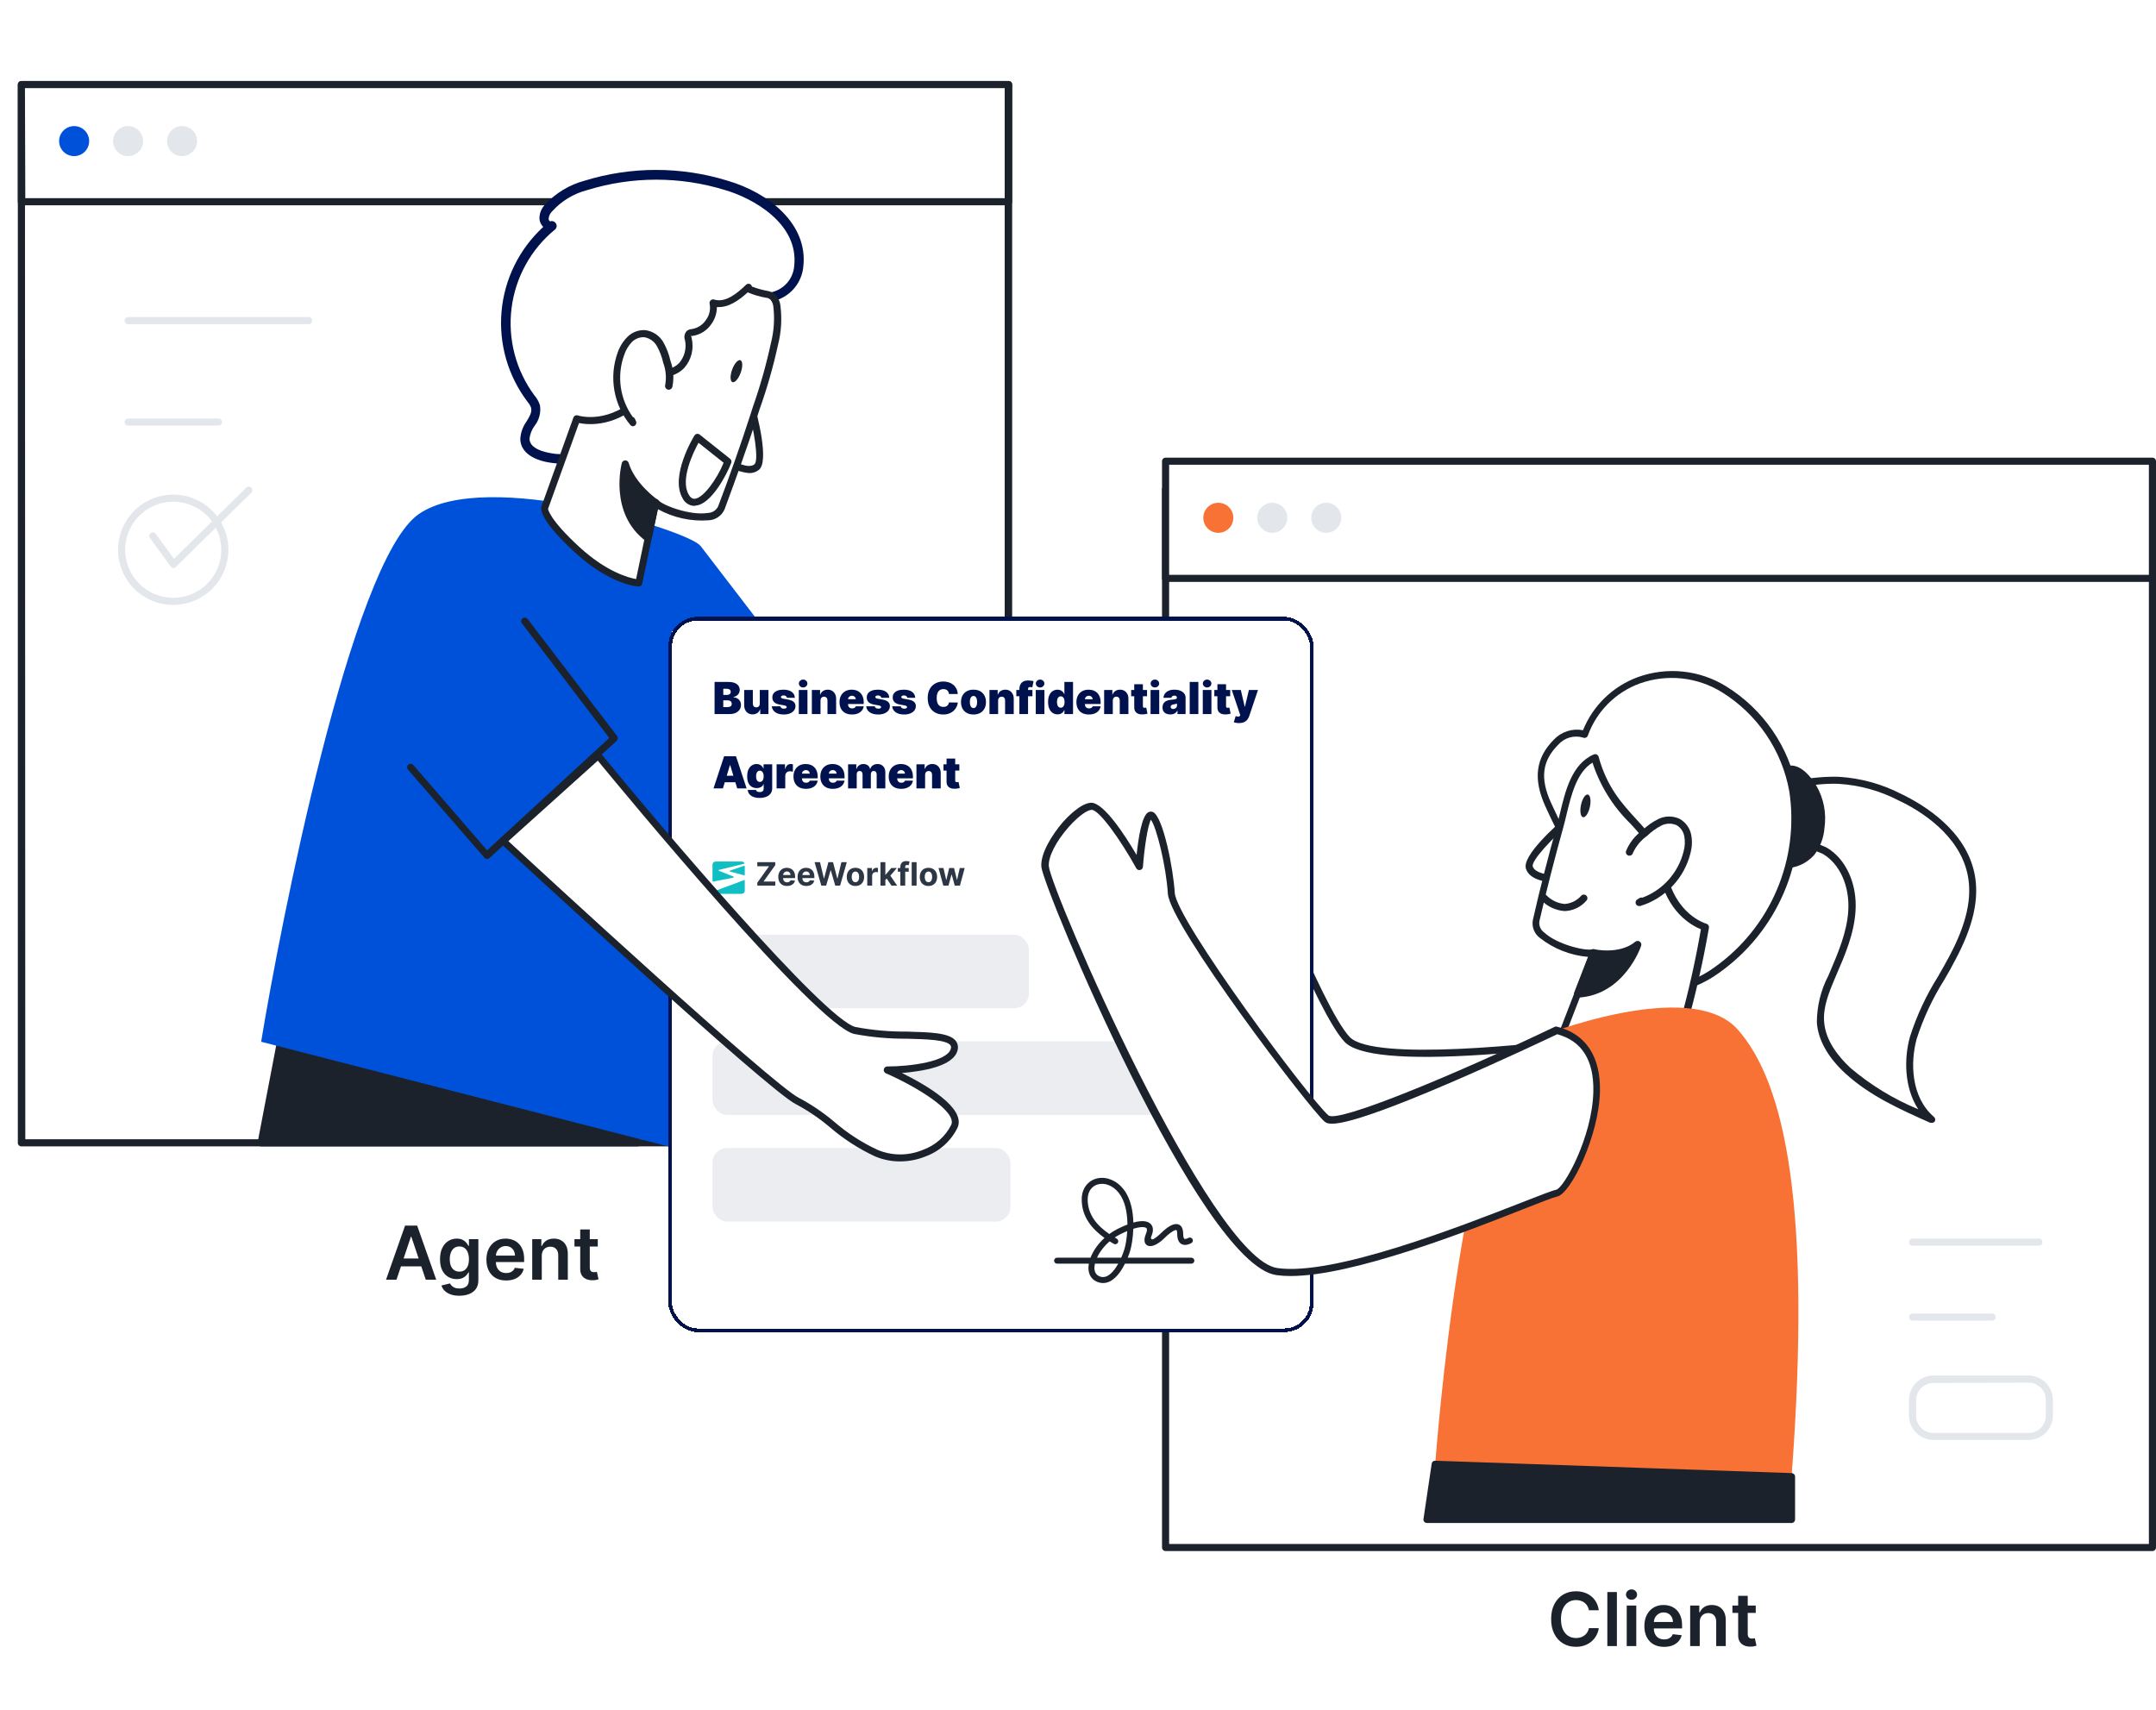 <svg width="406" height="322" viewBox="0 0 406 322" fill="none" xmlns="http://www.w3.org/2000/svg">
<g clip-path="url(#clip0_268_7538)">
<g filter="url(#filter0_d_268_7538)">
<path d="M405.33 86.857H219.492V286.154H405.33V86.857Z" fill="white"/>
</g>
<g filter="url(#filter1_d_268_7538)">
<path d="M405.33 286.825H219.492C219.314 286.825 219.144 286.754 219.018 286.629C218.892 286.503 218.822 286.333 218.822 286.155V86.858C218.822 86.68 218.892 86.51 219.018 86.384C219.144 86.258 219.314 86.188 219.492 86.188H405.33C405.508 86.188 405.678 86.258 405.804 86.384C405.93 86.51 406 86.68 406 86.858V286.155C406 286.333 405.93 286.503 405.804 286.629C405.678 286.754 405.508 286.825 405.33 286.825ZM220.162 285.484H404.66V87.528H220.162V285.484Z" fill="#1C222B"/>
</g>
<path d="M405.33 86.857H219.492V108.923H405.33V86.857Z" fill="white"/>
<path d="M405.33 109.593H219.492C219.314 109.593 219.144 109.523 219.018 109.397C218.892 109.271 218.822 109.101 218.822 108.923V86.858C218.822 86.68 218.892 86.51 219.018 86.384C219.144 86.258 219.314 86.188 219.492 86.188H405.33C405.508 86.188 405.678 86.258 405.804 86.384C405.93 86.51 406 86.68 406 86.858V108.923C406 109.101 405.93 109.271 405.804 109.397C405.678 109.523 405.508 109.593 405.33 109.593ZM220.162 108.253H404.66V87.528H220.162V108.253Z" fill="#1C222B"/>
<path d="M229.425 100.344C230.987 100.344 232.253 99.077 232.253 97.515C232.253 95.953 230.987 94.686 229.425 94.686C227.863 94.686 226.596 95.953 226.596 97.515C226.596 99.077 227.863 100.344 229.425 100.344Z" fill="#F77234"/>
<path d="M239.586 100.344C241.148 100.344 242.415 99.077 242.415 97.515C242.415 95.953 241.148 94.686 239.586 94.686C238.024 94.686 236.758 95.953 236.758 97.515C236.758 99.077 238.024 100.344 239.586 100.344Z" fill="#E3E6EB"/>
<path d="M249.747 100.344C251.309 100.344 252.576 99.077 252.576 97.515C252.576 95.953 251.309 94.686 249.747 94.686C248.185 94.686 246.919 95.953 246.919 97.515C246.919 99.077 248.185 100.344 249.747 100.344Z" fill="#E3E6EB"/>
<path d="M300.688 195.75C300.688 195.75 259.252 201.662 253.689 195.75C248.125 189.838 235.377 156.11 235.377 156.11L220.631 168.282C220.631 168.282 231.704 231.421 250.485 231.086C269.266 230.751 311.332 215.389 311.332 215.389L300.688 195.75Z" fill="white"/>
<path d="M250.324 231.756C231.288 231.756 220.417 170.989 219.961 168.389C219.944 168.273 219.956 168.155 219.996 168.045C220.036 167.935 220.102 167.837 220.189 167.759L234.935 155.587C235.018 155.52 235.116 155.472 235.221 155.449C235.325 155.426 235.434 155.427 235.538 155.453C235.639 155.485 235.733 155.539 235.811 155.611C235.89 155.682 235.952 155.77 235.994 155.868C236.114 156.203 248.755 189.542 254.158 195.293C258.528 199.918 289.146 196.714 300.58 195.079C300.716 195.064 300.853 195.089 300.975 195.151C301.096 195.213 301.197 195.309 301.264 195.427L311.921 215.013C311.968 215.096 311.996 215.188 312.003 215.283C312.011 215.378 311.997 215.473 311.964 215.562C311.931 215.652 311.879 215.733 311.811 215.8C311.744 215.867 311.662 215.918 311.573 215.951C311.144 216.112 269.158 231.421 250.485 231.756H250.324ZM221.355 168.55C222.32 173.791 233.152 230.415 250.31 230.415H250.458C267.563 230.107 304.696 217.01 310.38 214.959L300.326 196.473C298.181 196.768 288.971 197.988 279.32 198.631C264.44 199.623 255.646 198.806 253.193 196.205C248.045 190.736 237.173 162.692 235.082 157.222L221.355 168.55Z" fill="#1C222B"/>
<g filter="url(#filter2_d_268_7538)">
<path d="M189.866 15.916H4.028V215.213H189.866V15.916Z" fill="white"/>
</g>
<path d="M189.933 215.897H4.028C3.85 215.897 3.68 215.827 3.554 215.701C3.428 215.575 3.358 215.405 3.358 215.227V15.93C3.358 15.752 3.428 15.582 3.554 15.456C3.68 15.33 3.85 15.26 4.028 15.26H189.933C190.111 15.26 190.281 15.33 190.407 15.456C190.533 15.582 190.603 15.752 190.603 15.93V215.227C190.603 215.405 190.533 215.575 190.407 215.701C190.281 215.827 190.111 215.897 189.933 215.897ZM4.765 214.557H189.196V16.6H4.698L4.765 214.557Z" fill="#1C222B"/>
<path d="M189.866 15.916H4.028V37.981H189.866V15.916Z" fill="white"/>
<path d="M189.933 38.666H4.028C3.851 38.662 3.683 38.59 3.558 38.465C3.433 38.34 3.361 38.172 3.358 37.995V15.93C3.358 15.752 3.428 15.582 3.554 15.456C3.68 15.33 3.85 15.26 4.028 15.26H189.933C190.111 15.26 190.281 15.33 190.407 15.456C190.533 15.582 190.603 15.752 190.603 15.93V37.995C190.603 38.173 190.533 38.343 190.407 38.469C190.281 38.595 190.111 38.666 189.933 38.666ZM4.765 37.325H189.196V16.6H4.698L4.765 37.325Z" fill="#1C222B"/>
<path d="M13.961 29.402C15.523 29.402 16.79 28.136 16.79 26.574C16.79 25.012 15.523 23.745 13.961 23.745C12.399 23.745 11.133 25.012 11.133 26.574C11.133 28.136 12.399 29.402 13.961 29.402Z" fill="#0051D9"/>
<path d="M24.122 29.402C25.684 29.402 26.951 28.136 26.951 26.574C26.951 25.012 25.684 23.745 24.122 23.745C22.56 23.745 21.294 25.012 21.294 26.574C21.294 28.136 22.56 29.402 24.122 29.402Z" fill="#E3E6EB"/>
<path d="M34.284 29.402C35.846 29.402 37.112 28.136 37.112 26.574C37.112 25.012 35.846 23.745 34.284 23.745C32.721 23.745 31.455 25.012 31.455 26.574C31.455 28.136 32.721 29.402 34.284 29.402Z" fill="#E3E6EB"/>
<path d="M53.52 192.451L49.15 215.227H120.104L116.203 203.658L53.52 192.451Z" fill="#1C222B"/>
<path d="M120.105 215.897H49.177C49.08 215.897 48.983 215.876 48.895 215.834C48.807 215.792 48.729 215.731 48.668 215.656C48.602 215.582 48.555 215.494 48.53 215.398C48.504 215.303 48.501 215.203 48.52 215.106L52.89 192.317C52.923 192.143 53.023 191.989 53.169 191.889C53.314 191.789 53.494 191.75 53.668 191.781L116.338 202.988C116.456 203.009 116.567 203.061 116.658 203.139C116.75 203.217 116.82 203.317 116.86 203.43L120.761 214.999C120.795 215.1 120.805 215.207 120.79 215.311C120.774 215.416 120.734 215.516 120.672 215.602C120.611 215.689 120.53 215.759 120.436 215.808C120.342 215.857 120.237 215.883 120.131 215.884L120.105 215.897ZM49.968 214.557H119.166L115.694 204.248L54.03 193.229L49.968 214.557Z" fill="#1C222B"/>
<path d="M143.939 127.984L184.182 176.471L166.46 183.724L123.349 137.851L143.939 127.984Z" fill="white"/>
<path d="M166.46 184.395C166.369 184.396 166.279 184.377 166.196 184.34C166.113 184.303 166.038 184.249 165.978 184.181L122.906 138.308C122.832 138.233 122.778 138.142 122.748 138.041C122.717 137.941 122.712 137.834 122.732 137.731C122.751 137.627 122.795 137.528 122.86 137.444C122.925 137.36 123.01 137.293 123.107 137.249L143.698 127.382C143.832 127.318 143.984 127.3 144.13 127.332C144.276 127.363 144.407 127.442 144.502 127.557L184.718 176.044C184.786 176.124 184.834 176.22 184.857 176.322C184.88 176.425 184.879 176.532 184.852 176.634C184.825 176.735 184.774 176.83 184.705 176.909C184.635 176.988 184.548 177.05 184.45 177.089L166.742 184.342C166.654 184.384 166.557 184.403 166.46 184.395ZM124.475 138.067L166.634 182.934L183.083 176.231L143.765 128.857L124.475 138.067Z" fill="#1C222B"/>
<path d="M131.848 102.716L152.237 129.285L124.448 144.527L131.848 102.716Z" fill="#0051D9"/>
<path d="M131.848 102.782C130.145 100.101 91.484 87.929 78.803 96.857C66.121 105.785 52.676 174.823 49.177 196.191L126.445 216.057C126.445 216.057 141.218 117.863 131.848 102.782Z" fill="#0051D9"/>
<path d="M130.239 198.738H130.158C130.071 198.723 129.988 198.691 129.913 198.644C129.838 198.597 129.773 198.536 129.722 198.463C129.67 198.391 129.634 198.309 129.615 198.223C129.595 198.137 129.593 198.047 129.609 197.96C129.676 197.357 136.526 137.636 134.314 122.676C134.301 122.588 134.305 122.498 134.327 122.412C134.348 122.325 134.386 122.244 134.439 122.172C134.492 122.101 134.559 122.04 134.635 121.994C134.711 121.949 134.796 121.918 134.884 121.905C134.972 121.892 135.062 121.896 135.148 121.918C135.234 121.939 135.316 121.977 135.387 122.03C135.459 122.083 135.519 122.15 135.565 122.226C135.611 122.302 135.641 122.387 135.655 122.475C137.893 137.636 131.244 195.654 130.963 198.108C130.949 198.287 130.865 198.453 130.73 198.571C130.594 198.689 130.418 198.749 130.239 198.738Z" fill="#1C222B"/>
<path d="M112.14 86.968C109.792 86.864 107.445 86.465 104.735 86.222C102.025 85.98 98.953 85.06 98.901 82.528C98.901 80.343 101.455 78.539 100.886 76.441C100.685 75.874 100.381 75.351 99.988 74.897C96.377 70.027 94.781 63.942 95.534 57.917C96.286 51.891 99.33 46.391 104.027 42.569C103.32 42.812 102.56 42.101 102.491 41.355C102.486 40.593 102.777 39.859 103.302 39.309C105.206 37.207 107.677 35.706 110.414 34.99C118.978 32.337 128.138 32.337 136.702 34.99C143.261 36.915 151.149 42.17 150.286 50.131C150.18 51.575 149.584 52.938 148.598 53.992C147.611 55.047 146.294 55.729 144.866 55.924C143.399 64.457 138.946 70.284 133.353 76.458C129.595 80.699 124.851 83.94 119.545 85.893C117.174 86.75 114.655 87.116 112.14 86.968Z" fill="white"/>
<path d="M113.182 88H112.106C110.7 88 109.329 87.774 107.853 87.6C106.829 87.478 105.771 87.356 104.625 87.251C100.512 86.903 98.029 85.197 97.978 82.69C98.043 81.491 98.453 80.336 99.158 79.365C99.731 78.408 100.216 77.624 100.008 76.789C99.851 76.374 99.622 75.991 99.331 75.657C95.642 70.787 93.901 64.71 94.451 58.619C95 52.528 97.799 46.863 102.299 42.736C101.902 42.345 101.651 41.829 101.588 41.274C101.567 40.78 101.646 40.286 101.819 39.823C101.992 39.359 102.255 38.935 102.594 38.576C104.606 36.378 107.201 34.801 110.075 34.032C118.851 31.323 128.236 31.323 137.012 34.032C144.753 36.295 152.164 42.162 151.279 50.17C151.144 51.7 150.536 53.15 149.54 54.317C148.545 55.484 147.211 56.31 145.725 56.681C143.989 65.49 139.025 71.583 134.044 77.085C130.179 81.447 125.295 84.779 119.829 86.781C117.7 87.571 115.451 87.983 113.182 88ZM103.861 41.622C104.029 41.62 104.194 41.663 104.341 41.745C104.487 41.828 104.609 41.947 104.694 42.092C104.801 42.268 104.843 42.474 104.815 42.677C104.786 42.88 104.689 43.068 104.538 43.206C99.999 46.907 97.059 52.223 96.331 58.045C95.604 63.867 97.145 69.746 100.633 74.456C101.102 74.993 101.457 75.621 101.674 76.301C101.788 76.99 101.755 77.694 101.579 78.369C101.402 79.044 101.086 79.674 100.65 80.218C100.136 80.924 99.813 81.752 99.713 82.621C99.713 84.936 103.948 85.406 104.781 85.493C105.927 85.493 107.02 85.719 108.062 85.841C109.485 86.015 110.839 86.172 112.192 86.224C114.591 86.372 116.994 86.028 119.256 85.215C124.45 83.317 129.091 80.152 132.76 76.005C138.939 69.198 142.774 63.714 144.128 55.828C144.16 55.631 144.258 55.45 144.407 55.317C144.555 55.184 144.745 55.106 144.944 55.097C146.167 54.904 147.288 54.302 148.126 53.388C148.965 52.475 149.47 51.304 149.561 50.066C150.429 42.075 141.768 37.322 136.526 35.79C128.083 33.186 119.056 33.186 110.613 35.79C108.043 36.447 105.723 37.852 103.948 39.829C103.562 40.207 103.333 40.717 103.306 41.257C103.321 41.344 103.353 41.428 103.401 41.503C103.448 41.577 103.511 41.642 103.584 41.692L103.861 41.622Z" fill="#00124D"/>
<path d="M141.258 75.852C141.258 75.852 144.274 86.576 142.492 87.916C140.709 89.257 137.129 86.871 137.129 86.871" fill="white"/>
<path d="M141.057 89.096C139.486 88.943 137.982 88.389 136.687 87.487C136.543 87.382 136.446 87.226 136.416 87.051C136.386 86.876 136.426 86.696 136.526 86.549C136.626 86.404 136.78 86.305 136.953 86.272C137.126 86.24 137.305 86.276 137.451 86.375C138.282 86.951 140.923 88.372 142.062 87.447C142.934 86.75 142.062 80.986 140.615 76.026C140.568 75.855 140.59 75.673 140.675 75.518C140.76 75.363 140.902 75.247 141.07 75.195C141.243 75.149 141.426 75.172 141.581 75.26C141.737 75.348 141.851 75.493 141.901 75.664C142.639 78.264 144.891 86.897 142.907 88.493C142.382 88.907 141.726 89.121 141.057 89.096Z" fill="#1C222B"/>
<path d="M145.521 55.971C145.983 56.455 146.258 57.087 146.298 57.754C146.583 60.108 146.429 62.495 145.843 64.792C144.84 69.336 143.555 73.813 141.995 78.198C140.074 84.042 138.027 89.851 135.856 95.624C134.515 99.271 124.823 96.295 123.483 94.646L120.306 109.794C120.306 109.794 115.292 109.593 108.67 103.534C102.047 97.474 102.57 95.611 102.57 95.611L108.603 78.868C108.603 78.868 114.943 80.932 121.123 74.565C122.102 73.546 122.933 71.723 124.086 70.959C125.493 70.007 127.115 70.235 128.376 68.814C128.947 68.147 129.356 67.357 129.57 66.506C129.784 65.654 129.797 64.765 129.609 63.907C129.528 63.532 129.435 63.076 129.716 62.822C129.9 62.691 130.12 62.621 130.346 62.62C130.971 62.511 131.567 62.278 132.102 61.937C132.636 61.595 133.097 61.151 133.458 60.63C133.82 60.108 134.075 59.521 134.208 58.901C134.341 58.281 134.35 57.641 134.234 57.017C136.66 57.795 139.06 55.864 140.936 54.095C140.36 54.658 144.676 55.435 144.743 55.435C145.031 55.568 145.294 55.749 145.521 55.971Z" fill="white"/>
<path d="M120.306 110.464C120.091 110.464 114.943 110.182 108.241 104.016C101.82 98.131 101.793 95.973 101.94 95.423L107.973 78.653C108.031 78.487 108.152 78.35 108.31 78.272C108.468 78.194 108.65 78.182 108.817 78.237C109.059 78.318 114.85 80.074 120.641 74.109C121.036 73.665 121.395 73.19 121.713 72.688C122.241 71.817 122.917 71.046 123.711 70.409C124.326 70.027 124.995 69.738 125.695 69.551C126.523 69.39 127.285 68.984 127.88 68.385C128.386 67.8 128.75 67.106 128.944 66.357C129.137 65.608 129.153 64.825 128.992 64.068C128.88 63.778 128.851 63.463 128.908 63.158C128.965 62.852 129.105 62.569 129.314 62.339C129.579 62.118 129.908 61.991 130.252 61.977C130.795 61.895 131.314 61.7 131.776 61.405C132.238 61.109 132.632 60.719 132.933 60.261C133.26 59.83 133.491 59.335 133.611 58.808C133.731 58.281 133.738 57.734 133.63 57.205C133.604 57.089 133.609 56.969 133.644 56.856C133.68 56.743 133.744 56.641 133.832 56.561C133.916 56.477 134.022 56.418 134.139 56.392C134.255 56.366 134.376 56.373 134.488 56.414C136.58 57.071 138.792 55.274 140.481 53.639C140.543 53.576 140.617 53.526 140.699 53.492C140.78 53.458 140.868 53.44 140.956 53.44C141.045 53.44 141.133 53.458 141.214 53.492C141.296 53.526 141.37 53.576 141.432 53.639C141.516 53.735 141.576 53.85 141.607 53.974C142.61 54.351 143.647 54.634 144.703 54.818L145.012 54.899C145.368 55.035 145.698 55.23 145.99 55.475C146.552 56.063 146.897 56.824 146.969 57.633C147.275 60.071 147.12 62.545 146.513 64.926C145.609 69.072 144.44 73.155 143.014 77.152L142.585 78.492C140.682 84.323 138.564 90.195 136.446 95.919C136.189 96.507 135.773 97.013 135.245 97.377C134.717 97.742 134.097 97.952 133.456 97.984C130.124 98.233 126.792 97.501 123.871 95.879L120.922 109.995C120.882 110.128 120.801 110.246 120.69 110.33C120.58 110.414 120.445 110.461 120.306 110.464ZM103.2 95.825C103.2 95.825 103.375 97.756 109.126 103.037C114.206 107.689 118.335 108.802 119.783 109.056L122.826 94.498C122.852 94.374 122.913 94.259 123.001 94.168C123.09 94.077 123.203 94.013 123.326 93.983C123.45 93.954 123.58 93.96 123.7 94.001C123.82 94.043 123.926 94.117 124.005 94.217C124.77 95.155 129.957 97.139 133.282 96.603C133.686 96.595 134.081 96.478 134.423 96.263C134.766 96.048 135.043 95.744 135.226 95.383C137.397 89.672 139.462 83.814 141.352 77.956L141.781 76.615C143.168 72.669 144.306 68.64 145.186 64.551C145.74 62.362 145.894 60.091 145.642 57.848C145.611 57.326 145.414 56.828 145.079 56.427C144.901 56.285 144.702 56.172 144.489 56.092H144.355C143.134 55.889 141.942 55.542 140.802 55.06C139.167 56.561 137.143 57.995 134.998 57.821C134.999 58.954 134.647 60.06 133.992 60.985C133.589 61.594 133.062 62.112 132.445 62.505C131.828 62.897 131.136 63.156 130.413 63.264H130.118C130.184 63.404 130.23 63.553 130.252 63.706C130.48 64.677 130.473 65.687 130.233 66.654C129.993 67.621 129.526 68.518 128.872 69.269C128.122 70.055 127.156 70.6 126.097 70.838C125.519 70.979 124.967 71.21 124.461 71.521C123.814 72.071 123.262 72.723 122.826 73.452C122.462 74.01 122.054 74.539 121.606 75.034C116.244 80.53 110.882 80.034 109.032 79.672L103.2 95.839V95.825Z" fill="#1C222B"/>
<path d="M125.976 72.688C126.288 71.171 126.168 69.596 125.628 68.144C125.347 66.972 124.895 65.847 124.287 64.806C124.002 64.301 123.612 63.863 123.142 63.523C122.672 63.183 122.135 62.948 121.566 62.835C121.036 62.802 120.505 62.882 120.008 63.069C119.511 63.256 119.06 63.547 118.684 63.921C117.934 64.678 117.366 65.595 117.021 66.602C116.22 68.776 116.007 71.123 116.402 73.406C116.798 75.689 117.788 77.827 119.273 79.606L119.059 79.15" fill="white"/>
<path d="M119.206 80.276C119.109 80.276 119.013 80.254 118.924 80.212C118.836 80.171 118.759 80.11 118.697 80.034C117.143 78.16 116.107 75.912 115.69 73.513C115.274 71.115 115.493 68.649 116.324 66.361C116.708 65.26 117.336 64.261 118.161 63.438C118.604 62.996 119.138 62.654 119.726 62.437C120.313 62.219 120.941 62.131 121.566 62.178C122.259 62.28 122.92 62.537 123.5 62.929C124.08 63.321 124.564 63.839 124.917 64.444C125.533 65.548 125.985 66.735 126.258 67.969C126.836 69.544 126.956 71.249 126.606 72.889C126.555 73.067 126.434 73.217 126.272 73.306C126.11 73.395 125.919 73.417 125.741 73.365C125.564 73.314 125.414 73.194 125.324 73.031C125.235 72.869 125.214 72.678 125.266 72.501C125.518 71.098 125.389 69.653 124.89 68.318C124.648 67.216 124.246 66.154 123.697 65.168C123.45 64.734 123.111 64.361 122.703 64.073C122.295 63.786 121.829 63.592 121.338 63.505C120.905 63.483 120.471 63.553 120.067 63.71C119.663 63.867 119.296 64.108 118.992 64.417C118.334 65.107 117.839 65.936 117.544 66.843C116.841 68.773 116.621 70.846 116.901 72.881C117.181 74.916 117.954 76.851 119.153 78.519C119.241 78.546 119.322 78.59 119.392 78.65C119.461 78.71 119.517 78.785 119.555 78.868L119.769 79.324C119.838 79.47 119.851 79.636 119.806 79.791C119.762 79.946 119.663 80.08 119.528 80.168C119.431 80.23 119.321 80.266 119.206 80.276Z" fill="#1C222B"/>
<path d="M123.483 94.646C123.483 94.646 118.992 91.509 117.759 87.34C117.759 87.34 115.238 96.375 122.062 101.389L123.483 94.646Z" fill="#1C222B"/>
<path d="M122.062 102.059C121.923 102.058 121.788 102.016 121.673 101.938C114.555 96.697 117.088 87.192 117.102 87.192C117.14 87.051 117.223 86.925 117.34 86.836C117.456 86.746 117.598 86.697 117.745 86.696C117.89 86.698 118.03 86.746 118.145 86.833C118.261 86.92 118.346 87.041 118.389 87.179C119.528 91.053 123.751 94.083 123.858 94.123C123.964 94.198 124.046 94.303 124.094 94.425C124.142 94.546 124.153 94.679 124.126 94.806L122.705 101.509C122.685 101.621 122.635 101.725 122.563 101.812C122.49 101.899 122.396 101.965 122.29 102.005C122.217 102.036 122.14 102.054 122.062 102.059ZM118.04 89.713C117.782 91.616 117.971 93.553 118.593 95.37C119.214 97.188 120.25 98.835 121.619 100.182L122.719 94.927C120.849 93.498 119.266 91.729 118.053 89.713H118.04Z" fill="#1C222B"/>
<path d="M139.482 70.194C139.895 69.052 139.868 67.996 139.423 67.835C138.978 67.674 138.282 68.469 137.869 69.61C137.456 70.751 137.483 71.807 137.928 71.969C138.373 72.13 139.069 71.335 139.482 70.194Z" fill="#1C222B"/>
<path d="M137.076 86.924L131.338 82.366C131.338 82.366 126.901 89.618 129.099 93.439C131.298 97.26 135.641 90.718 137.076 86.924Z" fill="white"/>
<path d="M130.748 95.276C130.272 95.262 129.809 95.113 129.413 94.848C129.017 94.582 128.704 94.21 128.51 93.775C126.15 89.659 130.574 82.326 130.775 82.018C130.824 81.937 130.891 81.867 130.969 81.814C131.048 81.761 131.137 81.725 131.231 81.71C131.323 81.692 131.417 81.695 131.507 81.718C131.598 81.741 131.682 81.784 131.754 81.844L137.491 86.402C137.6 86.492 137.679 86.614 137.718 86.75C137.756 86.887 137.752 87.032 137.706 87.166C136.781 89.606 133.818 95.035 131.003 95.209L130.748 95.276ZM131.539 83.385C130.547 85.195 128.067 90.303 129.676 93.118C130.118 93.895 130.547 93.949 130.829 93.935C132.437 93.801 134.984 90.276 136.271 87.152L131.539 83.385Z" fill="#1C222B"/>
<g filter="url(#filter3_d_268_7538)">
<rect x="125.86" y="113.393" width="121.506" height="134.714" rx="5.542" fill="white" shape-rendering="crispEdges"/>
<path d="M134.562 131.705V125.659H137.183C137.644 125.659 138.031 125.721 138.344 125.845C138.658 125.969 138.896 126.145 139.055 126.371C139.216 126.597 139.297 126.864 139.297 127.171C139.297 127.393 139.248 127.596 139.149 127.779C139.053 127.962 138.917 128.115 138.742 128.239C138.567 128.361 138.362 128.446 138.128 128.493V128.552C138.388 128.562 138.624 128.628 138.836 128.75C139.049 128.87 139.218 129.036 139.344 129.249C139.47 129.46 139.533 129.708 139.533 129.993C139.533 130.324 139.447 130.618 139.273 130.876C139.102 131.133 138.858 131.336 138.541 131.484C138.224 131.631 137.847 131.705 137.408 131.705H134.562ZM136.203 130.394H136.971C137.246 130.394 137.453 130.343 137.591 130.241C137.729 130.137 137.797 129.983 137.797 129.78C137.797 129.639 137.765 129.519 137.7 129.42C137.635 129.322 137.543 129.247 137.422 129.196C137.304 129.145 137.162 129.119 136.994 129.119H136.203V130.394ZM136.203 128.104H136.876C137.02 128.104 137.147 128.081 137.257 128.036C137.367 127.991 137.453 127.926 137.514 127.841C137.577 127.754 137.608 127.649 137.608 127.525C137.608 127.338 137.542 127.195 137.408 127.097C137.274 126.997 137.105 126.946 136.9 126.946H136.203V128.104ZM143.078 129.721V127.171H144.708V131.705H143.161V130.843H143.114C143.016 131.132 142.843 131.359 142.597 131.522C142.351 131.683 142.059 131.764 141.721 131.764C141.404 131.764 141.126 131.691 140.888 131.546C140.652 131.4 140.468 131.199 140.336 130.943C140.206 130.688 140.14 130.394 140.138 130.064V127.171H141.768V129.721C141.77 129.946 141.827 130.122 141.939 130.25C142.053 130.378 142.213 130.442 142.417 130.442C142.553 130.442 142.67 130.413 142.769 130.356C142.869 130.297 142.946 130.214 142.999 130.108C143.054 130 143.08 129.871 143.078 129.721ZM149.681 128.647H148.182C148.174 128.554 148.141 128.475 148.084 128.408C148.027 128.341 147.953 128.29 147.863 128.254C147.774 128.217 147.676 128.198 147.568 128.198C147.428 128.198 147.308 128.224 147.208 128.275C147.107 128.326 147.058 128.399 147.06 128.493C147.058 128.56 147.087 128.622 147.146 128.679C147.207 128.736 147.324 128.781 147.497 128.812L148.418 128.977C148.882 129.062 149.228 129.205 149.454 129.405C149.682 129.604 149.797 129.871 149.799 130.205C149.797 130.528 149.701 130.809 149.51 131.047C149.321 131.283 149.062 131.466 148.734 131.596C148.407 131.724 148.034 131.788 147.615 131.788C146.922 131.788 146.38 131.646 145.988 131.363C145.599 131.079 145.381 130.705 145.336 130.241H146.954C146.975 130.385 147.046 130.496 147.166 130.574C147.288 130.651 147.442 130.69 147.627 130.69C147.776 130.69 147.899 130.664 147.996 130.613C148.094 130.562 148.144 130.489 148.146 130.394C148.144 130.308 148.101 130.239 148.016 130.188C147.934 130.137 147.804 130.095 147.627 130.064L146.824 129.922C146.361 129.841 146.015 129.688 145.785 129.462C145.554 129.235 145.44 128.944 145.442 128.588C145.44 128.273 145.523 128.006 145.69 127.788C145.86 127.567 146.101 127.4 146.413 127.286C146.728 127.17 147.101 127.112 147.532 127.112C148.188 127.112 148.704 127.248 149.082 127.519C149.462 127.791 149.662 128.167 149.681 128.647ZM150.424 131.705V127.171H152.053V131.705H150.424ZM151.239 126.699C151.018 126.699 150.829 126.626 150.672 126.48C150.514 126.334 150.436 126.159 150.436 125.955C150.436 125.75 150.514 125.575 150.672 125.429C150.829 125.284 151.018 125.211 151.239 125.211C151.461 125.211 151.65 125.284 151.805 125.429C151.963 125.575 152.041 125.75 152.041 125.955C152.041 126.159 151.963 126.334 151.805 126.48C151.65 126.626 151.461 126.699 151.239 126.699ZM154.513 129.155V131.705H152.883V127.171H154.43V128.033H154.478C154.576 127.745 154.749 127.52 154.997 127.357C155.247 127.193 155.538 127.112 155.871 127.112C156.192 127.112 156.47 127.186 156.706 127.333C156.944 127.479 157.128 127.68 157.258 127.935C157.39 128.191 157.455 128.483 157.453 128.812V131.705H155.824V129.155C155.826 128.93 155.769 128.754 155.652 128.626C155.538 128.498 155.379 128.434 155.174 128.434C155.04 128.434 154.923 128.464 154.823 128.523C154.725 128.58 154.649 128.663 154.596 128.771C154.543 128.877 154.515 129.005 154.513 129.155ZM160.43 131.788C159.946 131.788 159.529 131.695 159.179 131.51C158.83 131.323 158.562 131.056 158.373 130.707C158.186 130.357 158.092 129.938 158.092 129.45C158.092 128.981 158.187 128.572 158.376 128.222C158.565 127.871 158.831 127.599 159.176 127.404C159.52 127.209 159.926 127.112 160.395 127.112C160.737 127.112 161.047 127.165 161.325 127.271C161.602 127.377 161.839 127.532 162.036 127.735C162.233 127.935 162.384 128.179 162.491 128.467C162.597 128.754 162.65 129.078 162.65 129.438V129.816H158.6V128.918H161.151C161.149 128.789 161.115 128.674 161.05 128.576C160.987 128.476 160.902 128.398 160.793 128.343C160.687 128.286 160.566 128.257 160.43 128.257C160.298 128.257 160.177 128.286 160.067 128.343C159.957 128.398 159.868 128.475 159.801 128.573C159.737 128.671 159.702 128.787 159.698 128.918V129.887C159.698 130.032 159.729 130.162 159.79 130.276C159.851 130.39 159.938 130.48 160.052 130.545C160.167 130.61 160.304 130.642 160.466 130.642C160.578 130.642 160.68 130.627 160.773 130.595C160.867 130.564 160.948 130.518 161.015 130.459C161.082 130.398 161.131 130.326 161.162 130.241H162.65C162.599 130.556 162.478 130.829 162.287 131.062C162.096 131.292 161.843 131.471 161.528 131.599C161.215 131.725 160.849 131.788 160.43 131.788ZM167.46 128.647H165.96C165.952 128.554 165.92 128.475 165.863 128.408C165.806 128.341 165.732 128.29 165.641 128.254C165.553 128.217 165.454 128.198 165.346 128.198C165.206 128.198 165.086 128.224 164.986 128.275C164.886 128.326 164.836 128.399 164.838 128.493C164.836 128.56 164.865 128.622 164.924 128.679C164.985 128.736 165.102 128.781 165.275 128.812L166.196 128.977C166.661 129.062 167.006 129.205 167.232 129.405C167.461 129.604 167.576 129.871 167.578 130.205C167.576 130.528 167.479 130.809 167.288 131.047C167.1 131.283 166.841 131.466 166.512 131.596C166.185 131.724 165.812 131.788 165.393 131.788C164.701 131.788 164.158 131.646 163.767 131.363C163.377 131.079 163.16 130.705 163.114 130.241H164.732C164.754 130.385 164.825 130.496 164.945 130.574C165.067 130.651 165.22 130.69 165.405 130.69C165.555 130.69 165.678 130.664 165.774 130.613C165.872 130.562 165.923 130.489 165.925 130.394C165.923 130.308 165.879 130.239 165.795 130.188C165.712 130.137 165.582 130.095 165.405 130.064L164.602 129.922C164.14 129.841 163.793 129.688 163.563 129.462C163.333 129.235 163.219 128.944 163.221 128.588C163.219 128.273 163.301 128.006 163.469 127.788C163.638 127.567 163.879 127.4 164.192 127.286C164.507 127.17 164.88 127.112 165.311 127.112C165.966 127.112 166.483 127.248 166.86 127.519C167.24 127.791 167.44 128.167 167.46 128.647ZM172.347 128.647H170.847C170.839 128.554 170.807 128.475 170.75 128.408C170.693 128.341 170.619 128.29 170.528 128.254C170.44 128.217 170.341 128.198 170.233 128.198C170.093 128.198 169.973 128.224 169.873 128.275C169.773 128.326 169.723 128.399 169.725 128.493C169.723 128.56 169.752 128.622 169.811 128.679C169.872 128.736 169.989 128.781 170.162 128.812L171.083 128.977C171.548 129.062 171.893 129.205 172.119 129.405C172.348 129.604 172.463 129.871 172.465 130.205C172.463 130.528 172.366 130.809 172.175 131.047C171.987 131.283 171.728 131.466 171.399 131.596C171.072 131.724 170.699 131.788 170.28 131.788C169.588 131.788 169.045 131.646 168.654 131.363C168.264 131.079 168.047 130.705 168.001 130.241H169.619C169.641 130.385 169.712 130.496 169.832 130.574C169.954 130.651 170.107 130.69 170.292 130.69C170.442 130.69 170.565 130.664 170.661 130.613C170.759 130.562 170.81 130.489 170.812 130.394C170.81 130.308 170.766 130.239 170.682 130.188C170.599 130.137 170.469 130.095 170.292 130.064L169.489 129.922C169.027 129.841 168.68 129.688 168.45 129.462C168.22 129.235 168.106 128.944 168.108 128.588C168.106 128.273 168.188 128.006 168.356 127.788C168.525 127.567 168.766 127.4 169.079 127.286C169.394 127.17 169.767 127.112 170.198 127.112C170.853 127.112 171.37 127.248 171.747 127.519C172.127 127.791 172.327 128.167 172.347 128.647ZM180.366 127.927H178.701C178.689 127.789 178.657 127.664 178.606 127.552C178.557 127.439 178.488 127.343 178.4 127.262C178.313 127.18 178.208 127.117 178.084 127.073C177.96 127.028 177.819 127.006 177.662 127.006C177.386 127.006 177.153 127.072 176.962 127.206C176.773 127.34 176.629 127.532 176.531 127.782C176.435 128.032 176.386 128.332 176.386 128.682C176.386 129.052 176.436 129.362 176.534 129.612C176.634 129.86 176.779 130.047 176.968 130.173C177.157 130.297 177.384 130.359 177.65 130.359C177.801 130.359 177.937 130.34 178.057 130.303C178.177 130.264 178.282 130.207 178.37 130.135C178.459 130.062 178.531 129.974 178.586 129.872C178.643 129.768 178.681 129.65 178.701 129.521L180.366 129.532C180.346 129.788 180.274 130.049 180.15 130.315C180.026 130.578 179.85 130.822 179.622 131.047C179.395 131.269 179.115 131.448 178.78 131.584C178.446 131.72 178.057 131.788 177.614 131.788C177.059 131.788 176.562 131.669 176.121 131.431C175.682 131.192 175.335 130.842 175.079 130.38C174.825 129.917 174.698 129.351 174.698 128.682C174.698 128.009 174.828 127.442 175.088 126.982C175.347 126.519 175.698 126.17 176.138 125.934C176.579 125.696 177.071 125.577 177.614 125.577C177.996 125.577 178.348 125.629 178.668 125.733C178.989 125.838 179.271 125.99 179.513 126.191C179.755 126.39 179.949 126.635 180.097 126.926C180.245 127.217 180.334 127.551 180.366 127.927ZM183.318 131.788C182.826 131.788 182.405 131.69 182.055 131.495C181.705 131.299 181.436 131.025 181.249 130.675C181.062 130.323 180.969 129.914 180.969 129.45C180.969 128.985 181.062 128.578 181.249 128.228C181.436 127.875 181.705 127.602 182.055 127.407C182.405 127.21 182.826 127.112 183.318 127.112C183.81 127.112 184.232 127.21 184.582 127.407C184.932 127.602 185.201 127.875 185.388 128.228C185.575 128.578 185.668 128.985 185.668 129.45C185.668 129.914 185.575 130.323 185.388 130.675C185.201 131.025 184.932 131.299 184.582 131.495C184.232 131.69 183.81 131.788 183.318 131.788ZM183.33 130.583C183.468 130.583 183.587 130.537 183.687 130.445C183.788 130.352 183.866 130.22 183.921 130.049C183.976 129.878 184.003 129.674 184.003 129.438C184.003 129.2 183.976 128.996 183.921 128.827C183.866 128.656 183.788 128.524 183.687 128.431C183.587 128.339 183.468 128.293 183.33 128.293C183.185 128.293 183.06 128.339 182.955 128.431C182.851 128.524 182.771 128.656 182.716 128.827C182.661 128.996 182.634 129.2 182.634 129.438C182.634 129.674 182.661 129.878 182.716 130.049C182.771 130.22 182.851 130.352 182.955 130.445C183.06 130.537 183.185 130.583 183.33 130.583ZM187.959 129.155V131.705H186.329V127.171H187.876V128.033H187.924C188.022 127.745 188.195 127.52 188.443 127.357C188.693 127.193 188.984 127.112 189.317 127.112C189.638 127.112 189.916 127.186 190.152 127.333C190.39 127.479 190.574 127.68 190.704 127.935C190.836 128.191 190.901 128.483 190.899 128.812V131.705H189.27V129.155C189.272 128.93 189.215 128.754 189.098 128.626C188.984 128.498 188.825 128.434 188.62 128.434C188.486 128.434 188.369 128.464 188.269 128.523C188.17 128.58 188.095 128.663 188.042 128.771C187.988 128.877 187.961 129.005 187.959 129.155ZM194.419 127.171V128.352H191.385V127.171H194.419ZM191.963 131.705V127.041C191.963 126.667 192.03 126.357 192.164 126.111C192.298 125.865 192.487 125.681 192.731 125.559C192.975 125.437 193.262 125.376 193.593 125.376C193.799 125.376 194 125.392 194.195 125.423C194.392 125.455 194.537 125.482 194.632 125.506L194.396 126.675C194.337 126.657 194.268 126.643 194.189 126.634C194.11 126.622 194.041 126.616 193.982 126.616C193.829 126.616 193.726 126.648 193.673 126.713C193.619 126.778 193.593 126.864 193.593 126.97V131.705H191.963ZM195.048 131.705V127.171H196.678V131.705H195.048ZM195.863 126.699C195.642 126.699 195.454 126.626 195.296 126.48C195.139 126.334 195.06 126.159 195.06 125.955C195.06 125.75 195.139 125.575 195.296 125.429C195.454 125.284 195.642 125.211 195.863 125.211C196.085 125.211 196.274 125.284 196.43 125.429C196.587 125.575 196.666 125.75 196.666 125.955C196.666 126.159 196.587 126.334 196.43 126.48C196.274 126.626 196.085 126.699 195.863 126.699ZM199.149 131.764C198.826 131.764 198.529 131.679 198.258 131.51C197.988 131.341 197.772 131.084 197.608 130.74C197.447 130.395 197.366 129.961 197.366 129.438C197.366 128.891 197.451 128.446 197.62 128.104C197.791 127.761 198.012 127.51 198.281 127.351C198.553 127.191 198.838 127.112 199.137 127.112C199.362 127.112 199.559 127.151 199.728 127.23C199.897 127.307 200.039 127.41 200.153 127.54C200.267 127.668 200.354 127.808 200.413 127.962H200.436V125.659H202.066V131.705H200.448V130.961H200.413C200.35 131.115 200.259 131.252 200.141 131.374C200.025 131.495 199.883 131.59 199.716 131.661C199.551 131.73 199.362 131.764 199.149 131.764ZM199.751 130.512C199.901 130.512 200.029 130.469 200.135 130.383C200.243 130.294 200.326 130.17 200.383 130.011C200.442 129.849 200.472 129.658 200.472 129.438C200.472 129.214 200.442 129.022 200.383 128.862C200.326 128.701 200.243 128.578 200.135 128.493C200.029 128.407 199.901 128.363 199.751 128.363C199.602 128.363 199.474 128.407 199.368 128.493C199.263 128.578 199.183 128.701 199.126 128.862C199.07 129.022 199.043 129.214 199.043 129.438C199.043 129.662 199.07 129.855 199.126 130.017C199.183 130.176 199.263 130.299 199.368 130.386C199.474 130.47 199.602 130.512 199.751 130.512ZM205.038 131.788C204.554 131.788 204.137 131.695 203.787 131.51C203.438 131.323 203.17 131.056 202.981 130.707C202.794 130.357 202.7 129.938 202.7 129.45C202.7 128.981 202.795 128.572 202.984 128.222C203.173 127.871 203.439 127.599 203.784 127.404C204.128 127.209 204.535 127.112 205.003 127.112C205.345 127.112 205.655 127.165 205.933 127.271C206.21 127.377 206.447 127.532 206.644 127.735C206.841 127.935 206.993 128.179 207.099 128.467C207.205 128.754 207.258 129.078 207.258 129.438V129.816H203.208V128.918H205.759C205.757 128.789 205.723 128.674 205.658 128.576C205.595 128.476 205.51 128.398 205.401 128.343C205.295 128.286 205.174 128.257 205.038 128.257C204.907 128.257 204.785 128.286 204.675 128.343C204.565 128.398 204.477 128.475 204.41 128.573C204.345 128.671 204.31 128.787 204.306 128.918V129.887C204.306 130.032 204.337 130.162 204.398 130.276C204.459 130.39 204.546 130.48 204.661 130.545C204.775 130.61 204.912 130.642 205.074 130.642C205.186 130.642 205.288 130.627 205.381 130.595C205.475 130.564 205.556 130.518 205.623 130.459C205.69 130.398 205.739 130.326 205.77 130.241H207.258C207.207 130.556 207.086 130.829 206.895 131.062C206.704 131.292 206.451 131.471 206.137 131.599C205.824 131.725 205.458 131.788 205.038 131.788ZM209.553 129.155V131.705H207.923V127.171H209.47V128.033H209.517C209.616 127.745 209.789 127.52 210.037 127.357C210.287 127.193 210.578 127.112 210.911 127.112C211.231 127.112 211.51 127.186 211.746 127.333C211.984 127.479 212.168 127.68 212.298 127.935C212.43 128.191 212.495 128.483 212.493 128.812V131.705H210.863V129.155C210.865 128.93 210.808 128.754 210.692 128.626C210.578 128.498 210.419 128.434 210.214 128.434C210.08 128.434 209.963 128.464 209.863 128.523C209.764 128.58 209.688 128.663 209.635 128.771C209.582 128.877 209.555 129.005 209.553 129.155ZM216.001 127.171V128.352H213.014V127.171H216.001ZM213.592 126.085H215.222V130.247C215.222 130.31 215.233 130.363 215.254 130.406C215.276 130.448 215.31 130.479 215.355 130.501C215.4 130.52 215.458 130.53 215.529 130.53C215.578 130.53 215.635 130.524 215.7 130.512C215.767 130.501 215.816 130.491 215.848 130.483L216.084 131.628C216.011 131.65 215.907 131.677 215.771 131.708C215.637 131.74 215.478 131.76 215.293 131.77C214.919 131.79 214.605 131.751 214.351 131.655C214.097 131.556 213.906 131.402 213.778 131.191C213.651 130.981 213.589 130.717 213.592 130.4V126.085ZM216.666 131.705V127.171H218.296V131.705H216.666ZM217.481 126.699C217.261 126.699 217.072 126.626 216.914 126.48C216.757 126.334 216.678 126.159 216.678 125.955C216.678 125.75 216.757 125.575 216.914 125.429C217.072 125.284 217.261 125.211 217.481 125.211C217.703 125.211 217.892 125.284 218.048 125.429C218.205 125.575 218.284 125.75 218.284 125.955C218.284 126.159 218.205 126.334 218.048 126.48C217.892 126.626 217.703 126.699 217.481 126.699ZM220.389 131.776C220.1 131.776 219.844 131.729 219.622 131.634C219.401 131.538 219.228 131.392 219.102 131.197C218.976 131.003 218.913 130.755 218.913 130.453C218.913 130.205 218.956 129.994 219.04 129.819C219.125 129.642 219.243 129.497 219.395 129.385C219.546 129.273 219.722 129.187 219.923 129.128C220.126 129.069 220.344 129.031 220.578 129.013C220.832 128.993 221.036 128.97 221.189 128.942C221.345 128.913 221.457 128.872 221.526 128.821C221.595 128.768 221.629 128.698 221.629 128.611V128.6C221.629 128.482 221.584 128.391 221.493 128.328C221.403 128.265 221.287 128.234 221.145 128.234C220.99 128.234 220.863 128.268 220.764 128.337C220.668 128.404 220.61 128.507 220.59 128.647H219.091C219.11 128.371 219.198 128.117 219.353 127.885C219.511 127.651 219.74 127.464 220.041 127.324C220.342 127.183 220.718 127.112 221.169 127.112C221.493 127.112 221.785 127.15 222.043 127.227C222.3 127.302 222.52 127.407 222.701 127.543C222.882 127.677 223.02 127.834 223.114 128.015C223.211 128.194 223.259 128.389 223.259 128.6V131.705H221.736V131.067H221.7C221.61 131.237 221.499 131.373 221.369 131.478C221.242 131.582 221.095 131.658 220.93 131.705C220.766 131.752 220.586 131.776 220.389 131.776ZM220.921 130.749C221.045 130.749 221.161 130.723 221.269 130.672C221.379 130.621 221.469 130.547 221.538 130.45C221.607 130.354 221.641 130.237 221.641 130.099V129.721C221.598 129.739 221.552 129.756 221.502 129.772C221.455 129.787 221.404 129.802 221.349 129.816C221.296 129.83 221.239 129.842 221.178 129.854C221.119 129.866 221.057 129.877 220.992 129.887C220.866 129.906 220.762 129.939 220.682 129.984C220.603 130.027 220.544 130.081 220.505 130.146C220.467 130.209 220.448 130.28 220.448 130.359C220.448 130.485 220.493 130.581 220.581 130.648C220.67 130.715 220.783 130.749 220.921 130.749ZM225.667 125.659V131.705H224.037V125.659H225.667ZM226.497 131.705V127.171H228.127V131.705H226.497ZM227.312 126.699C227.091 126.699 226.902 126.626 226.745 126.48C226.588 126.334 226.509 126.159 226.509 125.955C226.509 125.75 226.588 125.575 226.745 125.429C226.902 125.284 227.091 125.211 227.312 125.211C227.534 125.211 227.723 125.284 227.879 125.429C228.036 125.575 228.115 125.75 228.115 125.955C228.115 126.159 228.036 126.334 227.879 126.48C227.723 126.626 227.534 126.699 227.312 126.699ZM231.661 127.171V128.352H228.673V127.171H231.661ZM229.252 126.085H230.881V130.247C230.881 130.31 230.892 130.363 230.914 130.406C230.936 130.448 230.969 130.479 231.014 130.501C231.06 130.52 231.118 130.53 231.188 130.53C231.238 130.53 231.295 130.524 231.36 130.512C231.427 130.501 231.476 130.491 231.507 130.483L231.743 131.628C231.671 131.65 231.566 131.677 231.431 131.708C231.297 131.74 231.137 131.76 230.952 131.77C230.578 131.79 230.265 131.751 230.011 131.655C229.757 131.556 229.566 131.402 229.438 131.191C229.31 130.981 229.248 130.717 229.252 130.4V126.085ZM233.318 133.405C233.131 133.405 232.953 133.391 232.783 133.361C232.614 133.334 232.465 133.295 232.338 133.246L232.692 132.089C232.826 132.136 232.948 132.167 233.058 132.18C233.17 132.194 233.265 132.186 233.344 132.157C233.425 132.127 233.483 132.071 233.518 131.988L233.554 131.906L231.96 127.171H233.66L234.392 130.312H234.439L235.183 127.171H236.895L235.242 132.083C235.16 132.333 235.04 132.557 234.882 132.756C234.727 132.957 234.522 133.115 234.268 133.231C234.014 133.347 233.697 133.405 233.318 133.405ZM136.132 145.705H134.361L136.357 139.659H138.6L140.596 145.705H138.825L137.502 141.324H137.455L136.132 145.705ZM135.802 143.32H139.132V144.548H135.802V143.32ZM143.029 147.5C142.574 147.5 142.185 147.435 141.86 147.305C141.537 147.177 141.286 147 141.107 146.774C140.93 146.549 140.831 146.292 140.809 146H142.38C142.395 146.097 142.435 146.174 142.498 146.233C142.561 146.293 142.641 146.335 142.74 146.36C142.84 146.388 142.952 146.402 143.076 146.402C143.287 146.402 143.461 146.351 143.599 146.248C143.739 146.146 143.808 145.961 143.808 145.693V144.926H143.761C143.702 145.079 143.612 145.21 143.49 145.318C143.368 145.425 143.221 145.506 143.05 145.563C142.878 145.618 142.691 145.646 142.486 145.646C142.163 145.646 141.866 145.571 141.594 145.422C141.325 145.272 141.108 145.035 140.945 144.71C140.784 144.386 140.703 143.961 140.703 143.438C140.703 142.891 140.788 142.446 140.957 142.104C141.128 141.761 141.348 141.51 141.618 141.351C141.89 141.191 142.175 141.112 142.474 141.112C142.698 141.112 142.895 141.151 143.064 141.23C143.234 141.307 143.375 141.41 143.49 141.54C143.604 141.668 143.69 141.808 143.749 141.962H143.785V141.171H145.414V145.693C145.414 146.077 145.315 146.403 145.116 146.67C144.919 146.94 144.642 147.146 144.284 147.287C143.925 147.429 143.507 147.5 143.029 147.5ZM143.088 144.489C143.238 144.489 143.366 144.448 143.472 144.365C143.58 144.28 143.663 144.16 143.72 144.005C143.779 143.847 143.808 143.658 143.808 143.438C143.808 143.214 143.779 143.022 143.72 142.862C143.663 142.701 143.58 142.578 143.472 142.493C143.366 142.407 143.238 142.363 143.088 142.363C142.939 142.363 142.811 142.407 142.704 142.493C142.6 142.578 142.519 142.701 142.462 142.862C142.407 143.022 142.38 143.214 142.38 143.438C142.38 143.662 142.407 143.853 142.462 144.011C142.519 144.166 142.6 144.285 142.704 144.368C142.811 144.449 142.939 144.489 143.088 144.489ZM146.243 145.705V141.171H147.825V142.033H147.873C147.955 141.714 148.086 141.481 148.265 141.333C148.446 141.186 148.658 141.112 148.9 141.112C148.971 141.112 149.041 141.118 149.109 141.13C149.18 141.139 149.248 141.154 149.313 141.174V142.564C149.232 142.537 149.133 142.516 149.015 142.502C148.897 142.488 148.795 142.482 148.711 142.482C148.551 142.482 148.408 142.518 148.28 142.591C148.154 142.662 148.055 142.762 147.982 142.892C147.909 143.02 147.873 143.17 147.873 143.343V145.705H146.243ZM151.76 145.788C151.276 145.788 150.859 145.695 150.509 145.51C150.16 145.323 149.892 145.056 149.703 144.707C149.516 144.357 149.422 143.938 149.422 143.45C149.422 142.981 149.517 142.572 149.706 142.222C149.895 141.871 150.161 141.599 150.506 141.404C150.85 141.209 151.256 141.112 151.725 141.112C152.067 141.112 152.377 141.165 152.655 141.271C152.932 141.377 153.169 141.532 153.366 141.735C153.563 141.935 153.714 142.179 153.821 142.467C153.927 142.754 153.98 143.078 153.98 143.438V143.816H149.93V142.918H152.481C152.479 142.789 152.445 142.674 152.38 142.576C152.317 142.476 152.232 142.398 152.123 142.343C152.017 142.286 151.896 142.257 151.76 142.257C151.628 142.257 151.507 142.286 151.397 142.343C151.287 142.398 151.198 142.475 151.131 142.573C151.067 142.671 151.032 142.787 151.028 142.918V143.887C151.028 144.032 151.059 144.162 151.12 144.276C151.181 144.39 151.268 144.48 151.382 144.545C151.497 144.61 151.634 144.642 151.796 144.642C151.908 144.642 152.01 144.627 152.103 144.595C152.197 144.564 152.278 144.518 152.345 144.459C152.412 144.398 152.461 144.326 152.492 144.241H153.98C153.929 144.556 153.808 144.829 153.617 145.062C153.426 145.292 153.173 145.471 152.858 145.599C152.545 145.725 152.179 145.788 151.76 145.788ZM156.818 145.788C156.334 145.788 155.916 145.695 155.566 145.51C155.218 145.323 154.949 145.056 154.76 144.707C154.573 144.357 154.48 143.938 154.48 143.45C154.48 142.981 154.574 142.572 154.763 142.222C154.952 141.871 155.219 141.599 155.563 141.404C155.908 141.209 156.314 141.112 156.782 141.112C157.125 141.112 157.435 141.165 157.712 141.271C157.99 141.377 158.227 141.532 158.424 141.735C158.62 141.935 158.772 142.179 158.878 142.467C158.985 142.754 159.038 143.078 159.038 143.438V143.816H154.988V142.918H157.538C157.536 142.789 157.503 142.674 157.438 142.576C157.375 142.476 157.289 142.398 157.181 142.343C157.075 142.286 156.954 142.257 156.818 142.257C156.686 142.257 156.565 142.286 156.455 142.343C156.344 142.398 156.256 142.475 156.189 142.573C156.124 142.671 156.09 142.787 156.086 142.918V143.887C156.086 144.032 156.116 144.162 156.177 144.276C156.238 144.39 156.326 144.48 156.44 144.545C156.554 144.61 156.692 144.642 156.853 144.642C156.965 144.642 157.068 144.627 157.16 144.595C157.255 144.564 157.335 144.518 157.402 144.459C157.469 144.398 157.518 144.326 157.55 144.241H159.038C158.986 144.556 158.865 144.829 158.675 145.062C158.484 145.292 158.231 145.471 157.916 145.599C157.603 145.725 157.237 145.788 156.818 145.788ZM159.703 145.705V141.171H161.249V142.033H161.297C161.391 141.749 161.552 141.525 161.781 141.36C162.009 141.194 162.281 141.112 162.596 141.112C162.914 141.112 163.189 141.196 163.419 141.366C163.649 141.533 163.788 141.755 163.835 142.033H163.883C163.959 141.755 164.123 141.533 164.373 141.366C164.623 141.196 164.916 141.112 165.252 141.112C165.687 141.112 166.039 141.252 166.309 141.531C166.581 141.81 166.716 142.182 166.716 142.647V145.705H165.087V143.06C165.087 142.861 165.037 142.706 164.936 142.594C164.836 142.48 164.701 142.422 164.532 142.422C164.365 142.422 164.232 142.48 164.133 142.594C164.037 142.706 163.989 142.861 163.989 143.06V145.705H162.43V143.06C162.43 142.861 162.38 142.706 162.28 142.594C162.179 142.48 162.044 142.422 161.875 142.422C161.763 142.422 161.667 142.448 161.586 142.499C161.505 142.55 161.442 142.624 161.397 142.721C161.354 142.815 161.332 142.928 161.332 143.06V145.705H159.703ZM169.693 145.788C169.209 145.788 168.791 145.695 168.441 145.51C168.093 145.323 167.824 145.056 167.635 144.707C167.448 144.357 167.355 143.938 167.355 143.45C167.355 142.981 167.449 142.572 167.638 142.222C167.827 141.871 168.094 141.599 168.438 141.404C168.783 141.209 169.189 141.112 169.657 141.112C170 141.112 170.31 141.165 170.587 141.271C170.865 141.377 171.102 141.532 171.299 141.735C171.495 141.935 171.647 142.179 171.753 142.467C171.86 142.754 171.913 143.078 171.913 143.438V143.816H167.863V142.918H170.413C170.411 142.789 170.378 142.674 170.313 142.576C170.25 142.476 170.164 142.398 170.056 142.343C169.95 142.286 169.829 142.257 169.693 142.257C169.561 142.257 169.44 142.286 169.33 142.343C169.22 142.398 169.131 142.475 169.064 142.573C168.999 142.671 168.965 142.787 168.961 142.918V143.887C168.961 144.032 168.991 144.162 169.052 144.276C169.113 144.39 169.201 144.48 169.315 144.545C169.429 144.61 169.567 144.642 169.728 144.642C169.84 144.642 169.943 144.627 170.035 144.595C170.13 144.564 170.21 144.518 170.277 144.459C170.344 144.398 170.393 144.326 170.425 144.241H171.913C171.862 144.556 171.741 144.829 171.55 145.062C171.359 145.292 171.106 145.471 170.791 145.599C170.478 145.725 170.112 145.788 169.693 145.788ZM174.207 143.155V145.705H172.578V141.171H174.124V142.033H174.172C174.27 141.745 174.443 141.52 174.691 141.357C174.941 141.193 175.232 141.112 175.565 141.112C175.886 141.112 176.164 141.186 176.4 141.333C176.639 141.479 176.823 141.68 176.952 141.935C177.084 142.191 177.149 142.483 177.147 142.812V145.705H175.518V143.155C175.52 142.93 175.463 142.754 175.347 142.626C175.232 142.498 175.073 142.434 174.868 142.434C174.735 142.434 174.617 142.464 174.517 142.523C174.419 142.58 174.343 142.663 174.29 142.771C174.237 142.877 174.209 143.005 174.207 143.155ZM180.656 141.171V142.352H177.668V141.171H180.656ZM178.247 140.085H179.876V144.247C179.876 144.31 179.887 144.363 179.909 144.406C179.931 144.448 179.964 144.479 180.009 144.501C180.055 144.52 180.113 144.53 180.183 144.53C180.233 144.53 180.29 144.524 180.355 144.512C180.422 144.501 180.471 144.491 180.502 144.483L180.738 145.628C180.666 145.65 180.561 145.677 180.425 145.708C180.292 145.74 180.132 145.76 179.947 145.77C179.573 145.79 179.259 145.751 179.006 145.655C178.752 145.556 178.561 145.402 178.433 145.191C178.305 144.981 178.243 144.717 178.247 144.4V140.085Z" fill="#00124D"/>
<g clip-path="url(#clip1_268_7538)">
<path fill-rule="evenodd" clip-rule="evenodd" d="M140.184 159.786C140.21 159.834 140.178 159.89 140.124 159.903L135.397 161.049C135.307 161.071 135.298 161.196 135.385 161.23L138.067 162.278C138.189 162.326 138.173 162.503 138.045 162.528L134.285 163.26C134.227 163.271 134.172 163.226 134.172 163.167V160.05C134.172 159.736 134.427 159.48 134.742 159.48H139.679C139.899 159.48 140.089 159.604 140.184 159.786ZM134.247 165.269C134.221 165.223 134.246 165.169 134.295 165.15L140.121 162.98C140.183 162.957 140.249 163.003 140.249 163.069V164.988C140.249 165.302 139.994 165.557 139.679 165.557H134.742C134.53 165.557 134.345 165.441 134.247 165.269ZM140.249 161.985C140.249 162.047 140.19 162.092 140.13 162.076L137.477 161.365C137.386 161.341 137.382 161.214 137.471 161.184L140.124 160.279C140.185 160.258 140.249 160.304 140.249 160.369V161.985Z" fill="#0FBFC4"/>
</g>
<path d="M142.611 164.019V163.464L144.817 160.369H142.607V159.599H145.991V160.154L143.783 163.248H145.995V164.019H142.611ZM148.205 164.083C147.864 164.083 147.571 164.014 147.325 163.876C147.08 163.737 146.892 163.539 146.76 163.285C146.627 163.029 146.561 162.726 146.561 162.376C146.561 162.035 146.627 161.736 146.76 161.479C146.892 161.221 147.078 161.02 147.318 160.877C147.56 160.733 147.844 160.661 148.169 160.661C148.387 160.661 148.591 160.696 148.779 160.767C148.969 160.836 149.135 160.94 149.276 161.079C149.418 161.219 149.529 161.394 149.608 161.606C149.687 161.816 149.727 162.062 149.727 162.344V162.596H146.928V162.027H148.861C148.861 161.894 148.833 161.777 148.775 161.675C148.718 161.573 148.638 161.493 148.536 161.435C148.435 161.377 148.318 161.347 148.184 161.347C148.044 161.347 147.921 161.379 147.813 161.444C147.706 161.507 147.623 161.593 147.562 161.701C147.502 161.807 147.471 161.926 147.47 162.057V162.599C147.47 162.763 147.5 162.904 147.56 163.024C147.622 163.143 147.709 163.235 147.821 163.3C147.933 163.365 148.067 163.397 148.22 163.397C148.323 163.397 148.416 163.383 148.501 163.354C148.586 163.325 148.659 163.282 148.719 163.224C148.779 163.167 148.825 163.096 148.857 163.013L149.707 163.069C149.664 163.273 149.576 163.452 149.442 163.604C149.31 163.755 149.138 163.873 148.928 163.958C148.72 164.042 148.479 164.083 148.205 164.083ZM151.837 164.083C151.496 164.083 151.203 164.014 150.957 163.876C150.712 163.737 150.524 163.539 150.391 163.285C150.259 163.029 150.193 162.726 150.193 162.376C150.193 162.035 150.259 161.736 150.391 161.479C150.524 161.221 150.71 161.02 150.95 160.877C151.192 160.733 151.475 160.661 151.801 160.661C152.019 160.661 152.223 160.696 152.411 160.767C152.601 160.836 152.767 160.94 152.908 161.079C153.05 161.219 153.161 161.394 153.24 161.606C153.319 161.816 153.359 162.062 153.359 162.344V162.596H150.56V162.027H152.493C152.493 161.894 152.464 161.777 152.407 161.675C152.349 161.573 152.27 161.493 152.167 161.435C152.067 161.377 151.949 161.347 151.816 161.347C151.676 161.347 151.552 161.379 151.444 161.444C151.338 161.507 151.255 161.593 151.194 161.701C151.134 161.807 151.103 161.926 151.101 162.057V162.599C151.101 162.763 151.132 162.904 151.192 163.024C151.254 163.143 151.341 163.235 151.453 163.3C151.565 163.365 151.698 163.397 151.852 163.397C151.954 163.397 152.048 163.383 152.133 163.354C152.218 163.325 152.29 163.282 152.351 163.224C152.411 163.167 152.457 163.096 152.489 163.013L153.339 163.069C153.296 163.273 153.208 163.452 153.074 163.604C152.941 163.755 152.77 163.873 152.56 163.958C152.352 164.042 152.111 164.083 151.837 164.083ZM154.662 164.019L153.397 159.599H154.418L155.15 162.67H155.186L155.993 159.599H156.867L157.672 162.676H157.711L158.443 159.599H159.463L158.199 164.019H157.288L156.447 161.129H156.412L155.573 164.019H154.662ZM161.088 164.083C160.753 164.083 160.463 164.012 160.218 163.87C159.975 163.726 159.787 163.526 159.655 163.27C159.523 163.012 159.456 162.714 159.456 162.374C159.456 162.032 159.523 161.733 159.655 161.476C159.787 161.219 159.975 161.019 160.218 160.877C160.463 160.733 160.753 160.661 161.088 160.661C161.423 160.661 161.712 160.733 161.955 160.877C162.2 161.019 162.388 161.219 162.521 161.476C162.653 161.733 162.719 162.032 162.719 162.374C162.719 162.714 162.653 163.012 162.521 163.27C162.388 163.526 162.2 163.726 161.955 163.87C161.712 164.012 161.423 164.083 161.088 164.083ZM161.092 163.371C161.245 163.371 161.372 163.328 161.474 163.242C161.576 163.154 161.653 163.035 161.705 162.883C161.758 162.732 161.785 162.56 161.785 162.368C161.785 162.175 161.758 162.003 161.705 161.852C161.653 161.701 161.576 161.582 161.474 161.494C161.372 161.406 161.245 161.362 161.092 161.362C160.938 161.362 160.809 161.406 160.704 161.494C160.6 161.582 160.522 161.701 160.468 161.852C160.417 162.003 160.391 162.175 160.391 162.368C160.391 162.56 160.417 162.732 160.468 162.883C160.522 163.035 160.6 163.154 160.704 163.242C160.809 163.328 160.938 163.371 161.092 163.371ZM163.317 164.019V160.704H164.208V161.282H164.243C164.303 161.077 164.405 160.921 164.547 160.816C164.689 160.71 164.853 160.656 165.039 160.656C165.085 160.656 165.135 160.659 165.188 160.665C165.241 160.671 165.288 160.679 165.328 160.689V161.505C165.285 161.492 165.225 161.48 165.149 161.47C165.073 161.46 165.003 161.455 164.94 161.455C164.805 161.455 164.684 161.484 164.577 161.543C164.472 161.601 164.389 161.681 164.327 161.785C164.266 161.889 164.236 162.008 164.236 162.143V164.019H163.317ZM166.636 163.065L166.639 161.962H166.772L167.834 160.704H168.889L167.463 162.37H167.245L166.636 163.065ZM165.803 164.019V159.599H166.723V164.019H165.803ZM167.875 164.019L166.9 162.575L167.513 161.925L168.952 164.019H167.875ZM171.123 160.704V161.394H169.077V160.704H171.123ZM169.545 164.019V160.464C169.545 160.224 169.592 160.025 169.686 159.867C169.781 159.708 169.91 159.59 170.074 159.511C170.238 159.431 170.424 159.392 170.633 159.392C170.774 159.392 170.903 159.403 171.019 159.424C171.137 159.446 171.225 159.465 171.283 159.483L171.119 160.173C171.083 160.162 171.038 160.151 170.985 160.141C170.933 160.131 170.88 160.126 170.825 160.126C170.69 160.126 170.596 160.157 170.542 160.221C170.489 160.282 170.463 160.369 170.463 160.482V164.019H169.545ZM172.604 159.599V164.019H171.684V159.599H172.604ZM174.838 164.083C174.503 164.083 174.213 164.012 173.968 163.87C173.725 163.726 173.537 163.526 173.405 163.27C173.273 163.012 173.206 162.714 173.206 162.374C173.206 162.032 173.273 161.733 173.405 161.476C173.537 161.219 173.725 161.019 173.968 160.877C174.213 160.733 174.503 160.661 174.838 160.661C175.173 160.661 175.462 160.733 175.705 160.877C175.95 161.019 176.138 161.219 176.271 161.476C176.403 161.733 176.469 162.032 176.469 162.374C176.469 162.714 176.403 163.012 176.271 163.27C176.138 163.526 175.95 163.726 175.705 163.87C175.462 164.012 175.173 164.083 174.838 164.083ZM174.842 163.371C174.995 163.371 175.122 163.328 175.224 163.242C175.326 163.154 175.403 163.035 175.455 162.883C175.508 162.732 175.535 162.56 175.535 162.368C175.535 162.175 175.508 162.003 175.455 161.852C175.403 161.701 175.326 161.582 175.224 161.494C175.122 161.406 174.995 161.362 174.842 161.362C174.688 161.362 174.559 161.406 174.454 161.494C174.35 161.582 174.272 161.701 174.218 161.852C174.167 162.003 174.141 162.175 174.141 162.368C174.141 162.56 174.167 162.732 174.218 162.883C174.272 163.035 174.35 163.154 174.454 163.242C174.559 163.328 174.688 163.371 174.842 163.371ZM177.638 164.019L176.736 160.704H177.666L178.179 162.931H178.21L178.745 160.704H179.658L180.201 162.918H180.229L180.734 160.704H181.662L180.762 164.019H179.789L179.219 161.934H179.178L178.609 164.019H177.638Z" fill="#2C3645"/>
<rect x="134.172" y="173.253" width="59.575" height="13.855" rx="2.771" fill="#EBEDF1"/>
<rect x="134.172" y="193.343" width="104.602" height="13.855" rx="2.771" fill="#EBEDF1"/>
<rect x="134.172" y="213.432" width="56.111" height="13.855" rx="2.771" fill="#EBEDF1"/>
<path fill-rule="evenodd" clip-rule="evenodd" d="M211.587 221.215C210.208 219.451 208.277 218.777 206.63 219.148C204.957 219.526 203.698 220.96 203.698 223.11C203.698 226.422 205.671 228.71 207.99 230.366C206.868 231.385 206.017 232.571 205.509 233.723C205.455 233.844 205.405 233.966 205.359 234.088H199.061C198.751 234.088 198.499 234.34 198.499 234.651C198.499 234.961 198.751 235.214 199.061 235.214H205.041C204.963 235.652 204.945 236.078 204.996 236.48C205.108 237.354 205.553 238.109 206.397 238.532C207.296 238.982 208.161 238.941 208.929 238.584C209.67 238.239 210.294 237.614 210.804 236.932C211.204 236.397 211.553 235.799 211.847 235.214H224.352C224.662 235.214 224.914 234.961 224.914 234.651C224.914 234.34 224.662 234.088 224.352 234.088H212.358C212.554 233.608 212.704 233.176 212.806 232.846C213.059 232.021 213.354 230.442 213.418 228.644C213.539 228.606 213.657 228.571 213.771 228.54C214.541 228.329 215.097 228.289 215.462 228.347C215.814 228.403 215.913 228.533 215.95 228.624C216.004 228.755 216.021 229.03 215.824 229.51C215.57 230.127 215.442 230.692 215.564 231.143C215.632 231.395 215.78 231.616 216.015 231.756C216.237 231.889 216.481 231.918 216.694 231.905C217.108 231.879 217.56 231.685 217.977 231.434C218.407 231.174 218.855 230.819 219.27 230.404C219.643 230.03 220.025 229.69 220.385 229.423C220.753 229.15 221.065 228.979 221.298 228.91C221.411 228.876 221.481 228.874 221.515 228.878C221.538 228.881 221.543 228.886 221.546 228.889C221.569 228.911 221.682 229.063 221.682 229.584C221.682 230.549 221.939 231.307 222.632 231.585C222.947 231.71 223.27 231.697 223.544 231.639C223.82 231.582 224.088 231.472 224.322 231.354C224.6 231.215 224.712 230.877 224.573 230.599C224.435 230.321 224.097 230.208 223.819 230.347C223.632 230.441 223.461 230.507 223.315 230.537C223.167 230.568 223.087 230.554 223.05 230.539C223.037 230.534 222.806 230.443 222.806 229.584C222.806 228.979 222.69 228.426 222.323 228.075C221.918 227.688 221.393 227.707 220.978 227.83C220.561 227.955 220.126 228.214 219.717 228.518C219.3 228.827 218.875 229.207 218.475 229.608C218.117 229.967 217.74 230.263 217.397 230.469C217.319 230.516 217.245 230.557 217.176 230.593C216.902 230.733 216.658 230.516 216.756 230.224C216.784 230.139 216.82 230.044 216.863 229.939C217.108 229.342 217.207 228.728 216.991 228.199C216.76 227.631 216.243 227.332 215.64 227.235C215.051 227.141 214.318 227.223 213.474 227.454C213.457 227.459 213.441 227.463 213.424 227.468C213.369 225.324 212.929 222.933 211.587 221.215ZM211.136 234.088C211.405 233.481 211.607 232.919 211.731 232.515C211.933 231.858 212.183 230.576 212.273 229.067C211.87 229.235 211.437 229.434 210.974 229.666C210.606 229.85 210.253 230.057 209.919 230.28C210.045 230.355 210.172 230.429 210.299 230.502C210.569 230.657 210.662 231 210.508 231.27C210.354 231.54 210.011 231.634 209.742 231.48C209.48 231.33 209.218 231.174 208.958 231.011C207.876 231.941 207.058 233.039 206.577 234.088H211.136ZM206.188 235.214C206.094 235.631 206.069 236.011 206.111 236.338C206.183 236.897 206.441 237.295 206.9 237.525C207.476 237.813 207.981 237.783 208.455 237.563C208.957 237.329 209.448 236.868 209.904 236.257C210.147 235.932 210.372 235.576 210.575 235.214H206.188ZM210.472 228.659C211.131 228.328 211.743 228.057 212.306 227.842C212.305 227.781 212.305 227.72 212.304 227.658C212.269 225.554 211.853 223.382 210.702 221.909C209.552 220.437 208.041 219.984 206.877 220.247C205.741 220.503 204.822 221.461 204.822 223.11C204.822 226.01 206.604 228.055 208.894 229.625C209.383 229.266 209.91 228.94 210.472 228.659Z" fill="#1C222B"/>
<rect x="126.206" y="113.739" width="120.814" height="134.021" rx="5.195" stroke="#00124D" stroke-width="0.693" shape-rendering="crispEdges"/>
</g>
<path d="M112.611 142.249C112.611 142.249 153.551 192.264 160.951 194.047C168.35 195.83 180.549 193.645 179.718 197.559C178.887 201.474 167.09 201.487 167.09 201.487C167.09 201.487 181.541 207.788 179.758 212.037C177.975 216.287 171.152 219.759 165.012 217.145C158.873 214.531 155.481 209.946 150.146 207.332C144.811 204.718 94.755 158.376 94.755 158.376L112.611 142.249Z" fill="white"/>
<path d="M169.463 218.726C167.841 218.729 166.235 218.4 164.744 217.761C161.705 216.342 158.873 214.515 156.326 212.332C154.334 210.635 152.163 209.161 149.851 207.935C144.489 205.254 96.337 160.762 94.286 158.858C94.218 158.794 94.164 158.717 94.128 158.632C94.091 158.547 94.072 158.455 94.071 158.362C94.073 158.268 94.093 158.175 94.133 158.09C94.172 158.004 94.229 157.928 94.299 157.866L112.155 141.78C112.224 141.721 112.303 141.677 112.389 141.65C112.475 141.622 112.565 141.612 112.654 141.62C112.744 141.627 112.831 141.652 112.911 141.693C112.991 141.735 113.062 141.791 113.12 141.86C124.475 155.721 155.213 192.009 161.111 193.417C164.271 194.012 167.481 194.299 170.696 194.275C175.214 194.396 178.739 194.489 179.973 196.004C180.158 196.247 180.287 196.529 180.349 196.828C180.412 197.127 180.407 197.437 180.335 197.734C179.624 200.884 173.565 201.755 169.838 202.077C174.262 204.249 181.903 208.632 180.335 212.332C179.102 214.865 176.935 216.821 174.289 217.788C172.756 218.41 171.117 218.728 169.463 218.726ZM95.734 158.402C101.096 163.416 145.561 204.356 150.441 206.755C152.83 208.027 155.077 209.551 157.143 211.3C159.594 213.421 162.328 215.189 165.267 216.555C166.615 217.119 168.062 217.41 169.523 217.41C170.985 217.41 172.431 217.119 173.779 216.555C176.114 215.727 178.037 214.026 179.142 211.809C180.201 209.289 172.573 204.637 166.822 202.131C166.681 202.069 166.565 201.961 166.494 201.824C166.424 201.687 166.402 201.531 166.433 201.38C166.462 201.227 166.543 201.09 166.664 200.992C166.784 200.893 166.935 200.841 167.09 200.844C171.42 200.844 178.512 199.919 179.061 197.452C179.097 197.349 179.107 197.24 179.09 197.132C179.074 197.025 179.032 196.923 178.967 196.835C178.163 195.803 174.369 195.709 170.71 195.616C167.395 195.637 164.086 195.336 160.83 194.717C153.631 193.001 117.276 148.978 112.571 143.254L95.734 158.402Z" fill="#1C222B"/>
<path d="M98.817 116.952L115.627 139.017L91.699 161.082L77.328 144.527" fill="#0051D9"/>
<path d="M91.698 161.766C91.518 161.755 91.35 161.673 91.229 161.538L76.859 144.983C76.736 144.858 76.667 144.689 76.667 144.514C76.667 144.338 76.736 144.17 76.859 144.044C76.921 143.982 76.995 143.932 77.077 143.898C77.159 143.864 77.246 143.846 77.335 143.846C77.423 143.846 77.511 143.864 77.593 143.898C77.674 143.932 77.748 143.982 77.811 144.044L91.725 160.131L114.729 138.977L98.281 117.395C98.172 117.252 98.125 117.073 98.148 116.896C98.172 116.719 98.266 116.558 98.408 116.45C98.55 116.341 98.73 116.294 98.907 116.318C99.084 116.341 99.245 116.435 99.353 116.577L116.203 138.602C116.302 138.738 116.349 138.905 116.334 139.073C116.319 139.24 116.244 139.397 116.123 139.513L92.195 161.579C92.058 161.701 91.881 161.767 91.698 161.766Z" fill="#1C222B"/>
<path d="M346.306 147.021C350.274 147.278 354.147 148.346 357.687 150.157C363.854 153.107 369.752 157.959 371.093 164.662C372.205 170.024 370.141 175.681 367.527 180.574C364.913 185.467 361.695 190.132 360.234 195.481C358.773 200.83 359.457 207.264 363.693 210.843C358.103 208.363 352.405 205.803 347.901 201.674C345.22 199.248 342.995 196.111 342.74 192.545C342.75 189.59 343.467 186.681 344.831 184.06C346.547 180.038 348.384 175.949 348.652 171.593C348.92 167.236 347.311 162.45 343.531 160.252C340.233 158.321 329.442 158.509 331.131 152.45C332.499 147.637 342.445 146.806 346.306 147.021Z" fill="white"/>
<path d="M363.746 211.447C363.658 211.467 363.566 211.467 363.478 211.447C357.902 208.967 352.137 206.406 347.499 202.157C344.215 199.141 342.365 195.83 342.137 192.572C342.138 189.511 342.873 186.496 344.282 183.778L344.51 183.255C346.118 179.489 347.794 175.588 348.049 171.539C348.344 166.901 346.467 162.692 343.263 160.815C341.916 160.196 340.498 159.746 339.04 159.474C335.85 158.724 332.23 157.866 330.876 155.587C330.589 155.078 330.411 154.515 330.353 153.933C330.296 153.351 330.36 152.764 330.541 152.209C332.016 146.927 342.445 146.136 346.333 146.297C350.395 146.55 354.362 147.64 357.982 149.501C362.433 151.632 370.141 156.405 371.816 164.475C372.781 169.18 371.629 174.381 368.183 180.829C367.513 182.103 366.843 183.349 366.079 184.609C363.917 188.046 362.193 191.739 360.945 195.602C359.711 200.066 359.832 206.581 364.189 210.348C364.315 210.45 364.399 210.596 364.424 210.757C364.448 210.918 364.412 211.083 364.323 211.219C364.254 211.302 364.165 211.367 364.064 211.407C363.963 211.447 363.854 211.46 363.746 211.447ZM345.435 147.597C340.944 147.597 332.927 148.723 331.868 152.557C331.733 152.937 331.68 153.342 331.712 153.744C331.745 154.146 331.862 154.536 332.056 154.89C333.115 156.686 336.44 157.464 339.375 158.161C340.962 158.434 342.504 158.921 343.96 159.608C347.606 161.726 349.751 166.432 349.416 171.566C349.148 175.856 347.432 179.864 345.756 183.725L345.528 184.261C344.309 187.13 343.303 189.73 343.504 192.425C343.772 196.098 346.333 199.127 348.451 201.111C352.275 204.361 356.586 206.989 361.226 208.9C358.545 204.784 358.545 199.235 359.671 195.24C360.945 191.262 362.715 187.461 364.939 183.926C365.65 182.679 366.36 181.446 367.031 180.186C370.315 174.033 371.428 169.113 370.529 164.729C368.974 157.222 361.655 152.664 357.432 150.694C353.98 148.915 350.196 147.87 346.319 147.624L345.435 147.597Z" fill="#1C222B"/>
<path d="M341.48 148.362C342.784 150.624 343.285 153.26 342.901 155.842C342.788 157.586 342.158 159.257 341.091 160.641C340.388 161.429 339.51 162.042 338.528 162.43C337.546 162.819 336.486 162.973 335.434 162.88C334.486 162.866 333.577 162.498 332.887 161.848C332.388 161.23 332.064 160.489 331.949 159.703C330.796 154.207 334.71 137.718 341.48 148.362Z" fill="#1C222B"/>
<path d="M335.971 163.522H335.381C334.263 163.496 333.197 163.051 332.391 162.276C331.81 161.567 331.431 160.715 331.292 159.809C330.448 155.788 332.163 146.002 336.064 144.407C338.022 143.616 340.086 144.809 342.043 147.972C343.43 150.366 343.969 153.157 343.571 155.895C343.444 157.767 342.762 159.559 341.614 161.043C340.904 161.833 340.033 162.463 339.06 162.891C338.087 163.319 337.033 163.534 335.971 163.522ZM337.204 145.506C336.987 145.506 336.772 145.552 336.574 145.64C333.651 146.833 331.788 155.694 332.552 159.528C332.647 160.191 332.91 160.818 333.316 161.351C333.901 161.869 334.653 162.159 335.434 162.169C336.38 162.253 337.333 162.117 338.217 161.77C339.101 161.424 339.892 160.876 340.528 160.171C341.511 158.89 342.09 157.345 342.191 155.734C342.549 153.3 342.077 150.816 340.85 148.683C339.952 147.168 338.585 145.506 337.204 145.506Z" fill="#1C222B"/>
<path d="M306.104 183.913C307.712 185.776 310.125 186.836 314.147 186.42C317.475 185.965 320.637 184.684 323.343 182.693C328.632 178.952 332.773 173.81 335.302 167.845C337.831 161.88 338.648 155.328 337.66 148.925C335.461 135.976 322.539 123.107 308.637 128.08C306.294 128.937 304.166 130.297 302.404 132.064C300.641 133.831 299.287 135.962 298.436 138.308C297.502 138 296.498 137.969 295.546 138.219C294.595 138.468 293.736 138.988 293.074 139.716C289.481 143.308 289.628 147.129 291.559 151.432C294.736 158.497 298.637 165.226 301.492 172.438C303.114 176.647 303.758 181.165 306.104 183.913Z" fill="white"/>
<path d="M312.444 187.236C311.161 187.317 309.877 187.103 308.689 186.61C307.502 186.118 306.443 185.36 305.594 184.394C303.983 182.146 302.839 179.598 302.229 176.901C301.8 175.56 301.358 174.113 300.889 172.732C299.213 168.509 297.135 164.38 295.124 160.372C293.784 157.57 292.269 154.675 290.969 151.766C288.676 146.658 289.199 142.704 292.618 139.286C293.309 138.554 294.174 138.008 295.132 137.699C296.091 137.389 297.111 137.327 298.1 137.516C299.03 135.212 300.434 133.13 302.222 131.404C304.01 129.679 306.141 128.349 308.476 127.502C311.189 126.529 314.087 126.179 316.953 126.481C319.82 126.783 322.581 127.728 325.032 129.245C328.518 131.392 331.514 134.249 333.824 137.63C336.133 141.012 337.705 144.841 338.437 148.87C339.39 155.396 338.519 162.057 335.921 168.118C333.324 174.18 329.1 179.404 323.718 183.215C320.918 185.265 317.652 186.587 314.214 187.062C313.627 187.152 313.037 187.21 312.444 187.236ZM306.559 183.47C308.195 185.386 310.581 186.151 314.026 185.748C317.245 185.306 320.301 184.061 322.914 182.129C328.082 178.45 332.129 173.41 334.606 167.57C337.084 161.73 337.895 155.318 336.949 149.045C336.259 145.21 334.77 141.563 332.578 138.341C330.386 135.119 327.541 132.395 324.227 130.344C321.944 128.934 319.374 128.055 316.705 127.772C314.037 127.489 311.339 127.809 308.811 128.709C306.559 129.527 304.513 130.829 302.82 132.525C301.127 134.221 299.827 136.268 299.012 138.521C298.981 138.607 298.932 138.686 298.87 138.752C298.808 138.819 298.733 138.873 298.65 138.91C298.566 138.95 298.475 138.97 298.382 138.97C298.289 138.97 298.198 138.95 298.114 138.91C297.288 138.66 296.407 138.654 295.577 138.892C294.748 139.13 294.004 139.601 293.435 140.251C290.392 143.294 289.977 146.578 292.095 151.23C293.435 154.112 294.776 156.994 296.237 159.782C298.248 163.804 300.339 167.986 302.042 172.249C302.605 173.67 303.047 175.118 303.476 176.526C304.057 179.039 305.113 181.419 306.586 183.537L306.559 183.47Z" fill="#1C222B"/>
<path d="M295.728 154.019C295.728 154.019 287.309 161.204 287.993 163.402C288.677 165.601 293.06 165.534 293.06 165.534" fill="white"/>
<path d="M292.98 166.19C292.189 166.19 288.127 166.069 287.349 163.589C286.572 161.109 293.234 155.265 295.285 153.509C295.423 153.395 295.6 153.34 295.778 153.355C295.955 153.37 296.12 153.454 296.237 153.589C296.295 153.655 296.338 153.733 296.365 153.816C296.392 153.9 296.403 153.988 296.395 154.075C296.388 154.163 296.363 154.248 296.322 154.325C296.281 154.403 296.225 154.472 296.157 154.527C292.256 157.865 288.301 162.128 288.636 163.187C289.079 164.528 292.028 164.876 293.047 164.849C293.222 164.849 293.391 164.918 293.516 165.041C293.641 165.164 293.713 165.331 293.717 165.506C293.717 165.683 293.649 165.853 293.526 165.98C293.404 166.108 293.237 166.183 293.06 166.19H292.98Z" fill="#1C222B"/>
<path d="M291.156 202.398C300.621 203.122 316.774 193.59 316.895 193.228C318.614 187.083 320.023 180.855 321.117 174.568C321.117 174.568 314.71 172.785 313.074 164.085C311.439 155.385 303.449 154.071 300.285 142.637C295.687 144.607 294.923 151.35 293.744 155.546C292.09 161.462 290.58 167.405 289.213 173.375C288.328 177.155 297.98 180.078 299.937 179.394C297.899 185.051 297.899 185.051 291.156 202.398Z" fill="white"/>
<path d="M292.149 203.108C291.8 203.108 291.452 203.108 291.103 203.108C291 203.099 290.901 203.067 290.812 203.013C290.724 202.96 290.649 202.887 290.594 202.799C290.544 202.706 290.519 202.603 290.519 202.498C290.519 202.393 290.544 202.289 290.594 202.196C296.908 185.922 297.296 184.917 299.106 180.211C295.783 179.945 292.612 178.705 289.99 176.646C289.474 176.267 289.075 175.75 288.838 175.155C288.601 174.56 288.536 173.911 288.65 173.281C289.99 167.329 291.545 161.323 293.194 155.438C293.382 154.741 293.57 153.964 293.771 153.146C294.749 149.004 295.983 143.856 300.125 142.087C300.211 142.047 300.305 142.026 300.4 142.026C300.494 142.026 300.588 142.047 300.674 142.087C300.761 142.13 300.837 142.19 300.9 142.264C300.962 142.338 301.008 142.423 301.036 142.516C302.618 148.266 305.42 151.309 308.114 154.259C310.809 157.208 313.021 159.621 313.825 164.004C315.313 172.155 321.091 173.897 321.332 173.964C321.493 174.009 321.632 174.112 321.721 174.253C321.811 174.394 321.844 174.564 321.815 174.729C320.723 181.054 319.305 187.318 317.565 193.496C317.203 194.434 301.573 203.108 292.149 203.108ZM292.149 201.767C300.808 201.767 314.696 194.072 316.278 192.853C317.922 186.978 319.265 181.022 320.3 175.01C318.611 174.326 313.785 171.753 312.404 164.205C311.68 160.184 309.522 157.851 307.042 155.13C303.76 151.932 301.304 147.985 299.883 143.628C296.894 145.425 295.862 149.835 294.991 153.414C294.789 154.245 294.602 155.036 294.401 155.76C292.765 161.632 291.237 167.61 289.87 173.549C289.826 173.948 289.889 174.351 290.055 174.716C290.22 175.082 290.48 175.396 290.808 175.627C293.275 177.919 298.677 179.139 299.83 178.777C299.95 178.743 300.077 178.742 300.198 178.775C300.318 178.808 300.428 178.874 300.514 178.965C300.599 179.057 300.657 179.171 300.68 179.294C300.704 179.417 300.693 179.545 300.648 179.662C298.516 185.198 298.516 185.292 292.122 201.767H292.149Z" fill="#1C222B"/>
<path d="M290.66 169.045C290.66 169.045 294.427 173.174 298.208 169.139L290.66 169.045Z" fill="white"/>
<path d="M294.628 171.579C292.948 171.458 291.371 170.718 290.205 169.501C290.145 169.436 290.098 169.36 290.068 169.277C290.038 169.194 290.024 169.106 290.028 169.017C290.031 168.929 290.053 168.842 290.09 168.762C290.127 168.682 290.18 168.61 290.245 168.55C290.31 168.49 290.386 168.443 290.469 168.413C290.552 168.383 290.641 168.369 290.729 168.373C290.818 168.376 290.904 168.398 290.984 168.435C291.065 168.472 291.137 168.525 291.197 168.59C292.108 169.538 293.332 170.123 294.642 170.239C295.239 170.198 295.823 170.04 296.359 169.773C296.895 169.506 297.373 169.136 297.765 168.684C297.826 168.619 297.899 168.568 297.98 168.532C298.06 168.496 298.147 168.476 298.236 168.473C298.324 168.471 298.412 168.486 298.495 168.517C298.577 168.549 298.653 168.596 298.717 168.657C298.781 168.718 298.833 168.79 298.869 168.871C298.905 168.952 298.925 169.039 298.928 169.127C298.93 169.216 298.915 169.304 298.884 169.386C298.852 169.469 298.805 169.544 298.744 169.609C298.235 170.207 297.605 170.692 296.896 171.032C296.187 171.371 295.414 171.558 294.628 171.579Z" fill="#1C222B"/>
<path d="M300.058 179.422C300.058 179.422 305.085 180.615 308.409 177.854C308.409 177.854 305.5 186.781 297.068 187.17L300.058 179.422Z" fill="#1C222B"/>
<path d="M297.068 187.84C296.962 187.841 296.857 187.817 296.762 187.771C296.666 187.724 296.583 187.656 296.519 187.572C296.456 187.478 296.416 187.371 296.402 187.259C296.388 187.148 296.401 187.034 296.438 186.928L299.441 179.18C299.501 179.03 299.612 178.906 299.754 178.83C299.896 178.754 300.061 178.731 300.218 178.764C300.218 178.764 304.964 179.85 307.98 177.33C308.097 177.245 308.238 177.199 308.382 177.199C308.527 177.199 308.668 177.245 308.784 177.33C308.906 177.411 308.999 177.529 309.047 177.667C309.095 177.805 309.097 177.955 309.053 178.094C309.053 178.188 305.889 187.478 297.095 187.88L297.068 187.84ZM300.487 180.185L298.087 186.405C302.926 185.708 305.674 181.901 306.921 179.528C304.876 180.329 302.651 180.556 300.487 180.185Z" fill="#1C222B"/>
<path d="M299.397 151.945C299.649 150.765 299.477 149.728 299.014 149.629C298.55 149.53 297.971 150.407 297.719 151.588C297.468 152.768 297.639 153.805 298.103 153.903C298.566 154.002 299.146 153.125 299.397 151.945Z" fill="#1C222B"/>
<path d="M306.868 160.494C307.453 159.061 308.428 157.821 309.683 156.914C310.541 156.092 311.517 155.401 312.578 154.863C313.118 154.606 313.709 154.473 314.307 154.473C314.906 154.473 315.497 154.606 316.037 154.863C316.492 155.128 316.886 155.486 317.193 155.913C317.5 156.34 317.714 156.828 317.82 157.343C318.026 158.383 317.989 159.457 317.712 160.48C317.175 162.724 316.056 164.787 314.467 166.46C312.879 168.133 310.877 169.358 308.664 170.011L309.093 169.757" fill="white"/>
<path d="M308.664 170.627C308.533 170.629 308.404 170.592 308.294 170.521C308.184 170.449 308.098 170.346 308.047 170.225C307.985 170.077 307.978 169.912 308.027 169.76C308.077 169.607 308.179 169.478 308.315 169.394L308.744 169.126C308.822 169.079 308.909 169.049 308.999 169.038C309.089 169.026 309.18 169.033 309.267 169.059C311.184 168.343 312.896 167.168 314.254 165.638C315.612 164.107 316.574 162.267 317.056 160.278C317.307 159.356 317.344 158.388 317.163 157.45C317.081 157.025 316.91 156.622 316.66 156.268C316.411 155.914 316.089 155.618 315.715 155.399C315.26 155.201 314.768 155.105 314.272 155.119C313.776 155.133 313.289 155.256 312.846 155.479C311.862 155.991 310.958 156.646 310.165 157.423C308.991 158.244 308.064 159.37 307.484 160.68C307.429 160.85 307.31 160.99 307.152 161.073C306.994 161.156 306.81 161.174 306.64 161.123C306.472 161.07 306.331 160.954 306.248 160.798C306.165 160.642 306.147 160.461 306.197 160.292C306.826 158.735 307.88 157.388 309.24 156.404C310.144 155.524 311.18 154.791 312.31 154.232C312.937 153.93 313.625 153.772 314.321 153.772C315.017 153.772 315.705 153.93 316.332 154.232C316.874 154.543 317.345 154.966 317.712 155.472C318.08 155.978 318.336 156.556 318.463 157.168C318.686 158.306 318.649 159.479 318.356 160.6C317.781 162.959 316.598 165.127 314.926 166.888C313.254 168.65 311.151 169.943 308.825 170.641L308.664 170.627Z" fill="#1C222B"/>
<path d="M289.575 195.36C289.575 195.36 318.262 183.778 327.23 193.886C336.198 203.993 341.172 227.399 337.378 278.098L270.271 275.712C270.271 275.712 275.633 201.594 289.575 195.36Z" fill="#F77234"/>
<path d="M249.828 210.696C246.731 208.015 220.953 173.871 220.618 168.281C220.283 162.691 217.937 152.945 216.596 153.629C215.256 154.313 214.585 163.201 214.585 163.201C214.585 163.201 208.218 151.752 205.537 151.846C202.856 151.94 196.475 159.353 196.81 163.201C197.145 167.048 226.663 237.466 240.404 239.477C254.144 241.488 289.896 225.388 293.154 224.731C296.411 224.074 308.342 197.92 293.154 194.073C293.154 194.06 252.938 213.337 249.828 210.696Z" fill="white"/>
<path d="M243.018 240.308C242.121 240.313 241.225 240.255 240.337 240.134C225.98 238.042 196.542 167.53 196.099 163.254C195.885 160.72 198.164 157.155 200.121 154.862C200.872 154.018 203.472 151.243 205.483 151.176C207.883 151.176 211.877 157.342 214.036 161.015C214.384 157.664 215.041 153.616 216.234 152.972C216.382 152.89 216.548 152.847 216.717 152.847C216.886 152.847 217.052 152.89 217.199 152.972C219.063 154.045 220.953 163.589 221.221 168.147C221.529 173.281 246.503 206.929 250.19 210.079C252.107 211.419 273.354 202.679 292.805 193.362C292.875 193.332 292.95 193.317 293.026 193.317C293.103 193.317 293.178 193.332 293.248 193.362C298.61 194.703 301.438 198.966 301.291 205.575C301.09 213.94 295.808 224.798 293.248 225.334C292.577 225.468 290.111 226.433 286.974 227.667C276.277 231.903 254.788 240.308 243.018 240.308ZM205.577 152.516C204.826 152.516 203.191 153.562 201.247 155.747C198.861 158.428 197.359 161.417 197.507 163.133C197.896 167.638 227.83 236.956 240.525 238.806C251.048 240.348 275.03 230.964 286.558 226.46C289.99 225.12 292.269 224.221 293.047 224.061C294.481 223.766 299.843 214.208 300.044 205.588C300.178 199.69 297.899 196.043 293.248 194.77C291.706 195.507 282.43 199.904 272.939 203.979C251.664 213.122 250.083 211.781 249.412 211.205C246.503 208.711 220.336 174.287 219.921 168.308C219.612 163.16 217.776 155.747 216.73 154.38C216.154 155.385 215.497 159.581 215.229 163.227C215.221 163.373 215.166 163.513 215.071 163.625C214.977 163.736 214.848 163.814 214.705 163.846C214.563 163.878 214.413 163.862 214.28 163.801C214.147 163.74 214.038 163.638 213.969 163.509C211.046 158.214 206.998 152.516 205.577 152.516Z" fill="#1C222B"/>
<path d="M270.271 275.766L268.716 286.155H337.378V278.098L270.271 275.766Z" fill="#1C222B"/>
<path d="M337.392 286.824H268.716C268.62 286.825 268.525 286.806 268.437 286.766C268.35 286.727 268.272 286.668 268.209 286.595C268.147 286.523 268.101 286.437 268.075 286.344C268.049 286.252 268.044 286.155 268.059 286.06L269.601 275.657C269.618 275.492 269.699 275.341 269.827 275.235C269.955 275.13 270.119 275.079 270.285 275.094L337.392 277.427C337.565 277.434 337.728 277.508 337.848 277.632C337.968 277.757 338.035 277.924 338.035 278.097V286.14C338.039 286.316 337.973 286.486 337.853 286.614C337.733 286.742 337.567 286.817 337.392 286.824ZM269.507 285.484H336.721V278.781L270.848 276.489L269.507 285.484Z" fill="#1C222B"/>
<path d="M58.118 61.051H24.122C23.946 61.048 23.777 60.976 23.652 60.851C23.527 60.726 23.456 60.558 23.452 60.381C23.452 60.203 23.523 60.033 23.648 59.907C23.774 59.782 23.945 59.711 24.122 59.711H58.118C58.296 59.711 58.467 59.782 58.592 59.907C58.718 60.033 58.789 60.203 58.789 60.381C58.789 60.559 58.718 60.73 58.592 60.855C58.467 60.981 58.296 61.051 58.118 61.051Z" fill="#E3E6EB"/>
<path d="M41.134 80.154H24.122C23.945 80.154 23.774 80.083 23.648 79.958C23.523 79.832 23.452 79.662 23.452 79.484C23.456 79.307 23.527 79.139 23.652 79.014C23.777 78.889 23.946 78.817 24.122 78.814H41.134C41.312 78.814 41.482 78.884 41.608 79.01C41.733 79.135 41.804 79.306 41.804 79.484C41.804 79.662 41.733 79.832 41.608 79.958C41.482 80.083 41.312 80.154 41.134 80.154Z" fill="#E3E6EB"/>
<path d="M383.921 234.597H360.18C360.003 234.597 359.832 234.527 359.706 234.401C359.581 234.275 359.51 234.105 359.51 233.927C359.51 233.749 359.581 233.579 359.706 233.453C359.832 233.327 360.003 233.257 360.18 233.257H383.948C384.126 233.257 384.296 233.327 384.422 233.453C384.548 233.579 384.618 233.749 384.618 233.927C384.618 234.017 384.6 234.107 384.565 234.19C384.53 234.273 384.478 234.348 384.413 234.411C384.348 234.473 384.27 234.522 384.186 234.554C384.102 234.586 384.011 234.601 383.921 234.597Z" fill="#E3E6EB"/>
<path d="M375.114 248.713H360.18C360.003 248.713 359.832 248.642 359.706 248.516C359.581 248.391 359.51 248.22 359.51 248.042C359.51 247.865 359.581 247.694 359.706 247.568C359.832 247.443 360.003 247.372 360.18 247.372H375.141C375.317 247.376 375.486 247.447 375.611 247.572C375.736 247.697 375.808 247.866 375.811 248.042C375.811 248.133 375.793 248.222 375.758 248.305C375.722 248.388 375.67 248.463 375.605 248.526C375.54 248.589 375.463 248.637 375.379 248.669C375.294 248.702 375.204 248.716 375.114 248.713Z" fill="#E3E6EB"/>
<path d="M381.991 271.181H364.082C362.863 271.177 361.696 270.692 360.834 269.83C359.973 268.968 359.487 267.801 359.484 266.583V263.647C359.487 262.428 359.973 261.261 360.834 260.399C361.696 259.538 362.863 259.052 364.082 259.049H381.991C383.209 259.052 384.377 259.538 385.238 260.399C386.1 261.261 386.586 262.428 386.589 263.647V266.542C386.593 267.149 386.476 267.751 386.247 268.312C386.018 268.874 385.68 269.385 385.253 269.816C384.826 270.247 384.318 270.589 383.758 270.823C383.198 271.057 382.598 271.179 381.991 271.181ZM364.082 260.456C363.218 260.456 362.389 260.8 361.778 261.41C361.167 262.021 360.824 262.85 360.824 263.714V266.609C360.824 267.473 361.167 268.302 361.778 268.913C362.389 269.524 363.218 269.867 364.082 269.867H381.991C382.855 269.867 383.684 269.524 384.294 268.913C384.905 268.302 385.249 267.473 385.249 266.609V263.647C385.249 262.783 384.905 261.954 384.294 261.343C383.684 260.733 382.855 260.389 381.991 260.389L364.082 260.456Z" fill="#E3E6EB"/>
<path d="M32.621 113.923C30.567 113.923 28.558 113.313 26.849 112.172C25.141 111.03 23.809 109.408 23.023 107.509C22.237 105.611 22.031 103.522 22.432 101.507C22.833 99.492 23.822 97.64 25.275 96.187C26.728 94.734 28.579 93.745 30.595 93.344C32.61 92.943 34.699 93.149 36.597 93.935C38.496 94.722 40.118 96.053 41.26 97.762C42.401 99.47 43.011 101.479 43.011 103.534C43.007 106.288 41.911 108.928 39.964 110.876C38.016 112.824 35.376 113.919 32.621 113.923ZM32.621 94.485C30.832 94.485 29.082 95.016 27.594 96.01C26.106 97.004 24.947 98.418 24.262 100.071C23.577 101.724 23.398 103.544 23.747 105.299C24.096 107.054 24.958 108.667 26.223 109.932C27.489 111.197 29.101 112.059 30.856 112.408C32.611 112.758 34.431 112.578 36.084 111.893C37.738 111.209 39.151 110.049 40.145 108.561C41.139 107.073 41.67 105.323 41.67 103.534C41.666 101.135 40.712 98.835 39.016 97.139C37.32 95.443 35.02 94.489 32.621 94.485Z" fill="#E3E6EB"/>
<path d="M32.621 106.965C32.526 106.952 32.435 106.921 32.352 106.872C32.269 106.824 32.197 106.76 32.139 106.683L28.238 101.321C28.186 101.25 28.149 101.169 28.128 101.083C28.107 100.997 28.104 100.908 28.117 100.821C28.131 100.734 28.162 100.65 28.208 100.575C28.254 100.5 28.314 100.434 28.385 100.383C28.457 100.331 28.538 100.293 28.623 100.273C28.709 100.252 28.798 100.248 28.885 100.262C28.972 100.276 29.056 100.306 29.131 100.352C29.206 100.398 29.272 100.459 29.324 100.53L32.769 105.235L46.389 91.83C46.45 91.767 46.523 91.718 46.603 91.684C46.684 91.65 46.77 91.633 46.858 91.633C46.945 91.633 47.032 91.65 47.112 91.684C47.193 91.718 47.266 91.767 47.327 91.83C47.39 91.892 47.44 91.966 47.474 92.048C47.508 92.13 47.525 92.217 47.525 92.306C47.525 92.394 47.508 92.482 47.474 92.564C47.44 92.645 47.39 92.719 47.327 92.782L33.091 106.804C33.027 106.861 32.953 106.905 32.873 106.932C32.792 106.96 32.706 106.971 32.621 106.965Z" fill="#E3E6EB"/>
<path d="M301.071 303.254H299.211C299.158 302.949 299.06 302.679 298.918 302.443C298.775 302.205 298.598 302.002 298.386 301.837C298.174 301.671 297.932 301.547 297.66 301.464C297.392 301.378 297.102 301.335 296.79 301.335C296.237 301.335 295.746 301.474 295.319 301.752C294.891 302.027 294.556 302.432 294.314 302.965C294.072 303.496 293.951 304.143 293.951 304.909C293.951 305.688 294.072 306.344 294.314 306.878C294.56 307.408 294.894 307.809 295.319 308.081C295.746 308.349 296.235 308.484 296.785 308.484C297.09 308.484 297.375 308.444 297.64 308.364C297.909 308.281 298.149 308.161 298.361 308.001C298.577 307.842 298.757 307.647 298.903 307.415C299.052 307.183 299.155 306.918 299.211 306.619L301.071 306.629C301.001 307.113 300.85 307.567 300.618 307.991C300.39 308.416 300.09 308.79 299.718 309.115C299.347 309.437 298.913 309.688 298.416 309.871C297.919 310.05 297.367 310.139 296.76 310.139C295.865 310.139 295.067 309.932 294.364 309.518C293.661 309.103 293.108 308.505 292.703 307.723C292.299 306.941 292.097 306.003 292.097 304.909C292.097 303.812 292.301 302.874 292.708 302.095C293.116 301.313 293.671 300.715 294.374 300.3C295.077 299.886 295.872 299.679 296.76 299.679C297.327 299.679 297.854 299.759 298.341 299.918C298.828 300.077 299.263 300.31 299.644 300.619C300.025 300.924 300.338 301.298 300.583 301.742C300.832 302.183 300.994 302.687 301.071 303.254ZM304.48 299.818V310H302.68V299.818H304.48ZM306.331 310V302.364H308.13V310H306.331ZM307.235 301.28C306.95 301.28 306.705 301.185 306.5 300.996C306.294 300.804 306.191 300.574 306.191 300.305C306.191 300.034 306.294 299.803 306.5 299.614C306.705 299.422 306.95 299.326 307.235 299.326C307.524 299.326 307.769 299.422 307.971 299.614C308.177 299.803 308.279 300.034 308.279 300.305C308.279 300.574 308.177 300.804 307.971 300.996C307.769 301.185 307.524 301.28 307.235 301.28ZM313.362 310.149C312.596 310.149 311.935 309.99 311.378 309.672C310.825 309.35 310.399 308.896 310.1 308.31C309.802 307.72 309.653 307.025 309.653 306.227C309.653 305.441 309.802 304.752 310.1 304.158C310.402 303.562 310.823 303.098 311.363 302.766C311.903 302.432 312.538 302.264 313.267 302.264C313.738 302.264 314.182 302.34 314.6 302.493C315.021 302.642 315.392 302.874 315.713 303.189C316.038 303.504 316.293 303.905 316.479 304.392C316.664 304.876 316.757 305.453 316.757 306.122V306.674H310.498V305.461H315.032C315.029 305.116 314.954 304.81 314.808 304.541C314.663 304.269 314.459 304.056 314.197 303.9C313.938 303.744 313.637 303.666 313.292 303.666C312.924 303.666 312.601 303.756 312.323 303.935C312.044 304.11 311.827 304.342 311.671 304.631C311.519 304.916 311.441 305.229 311.438 305.57V306.629C311.438 307.073 311.519 307.455 311.681 307.773C311.844 308.088 312.071 308.33 312.362 308.499C312.654 308.664 312.995 308.747 313.387 308.747C313.648 308.747 313.885 308.711 314.097 308.638C314.31 308.562 314.494 308.451 314.649 308.305C314.805 308.159 314.923 307.978 315.002 307.763L316.683 307.952C316.577 308.396 316.374 308.784 316.076 309.115C315.781 309.443 315.403 309.698 314.943 309.881C314.482 310.06 313.955 310.149 313.362 310.149ZM320.08 305.526V310H318.28V302.364H320V303.661H320.089C320.265 303.234 320.545 302.894 320.93 302.642C321.317 302.39 321.796 302.264 322.366 302.264C322.893 302.264 323.352 302.377 323.744 302.602C324.138 302.828 324.443 303.154 324.658 303.582C324.877 304.009 324.985 304.528 324.982 305.138V310H323.182V305.416C323.182 304.906 323.049 304.506 322.784 304.218C322.522 303.93 322.159 303.786 321.695 303.786C321.38 303.786 321.1 303.855 320.855 303.994C320.613 304.13 320.423 304.327 320.283 304.586C320.147 304.844 320.08 305.158 320.08 305.526ZM330.624 302.364V303.756H326.234V302.364H330.624ZM327.318 300.534H329.118V307.703C329.118 307.945 329.154 308.131 329.227 308.26C329.303 308.386 329.403 308.472 329.526 308.518C329.648 308.565 329.784 308.588 329.933 308.588C330.046 308.588 330.149 308.58 330.241 308.563C330.338 308.547 330.411 308.532 330.46 308.518L330.763 309.925C330.667 309.959 330.53 309.995 330.351 310.035C330.175 310.075 329.96 310.098 329.705 310.104C329.254 310.118 328.848 310.05 328.486 309.901C328.125 309.748 327.839 309.513 327.626 309.195C327.418 308.876 327.315 308.479 327.318 308.001V300.534Z" fill="#1C222B"/>
<path d="M74.663 241H72.694L76.279 230.818H78.556L82.145 241H80.177L77.457 232.906H77.377L74.663 241ZM74.728 237.008H80.097V238.489H74.728V237.008ZM86.495 244.023C85.849 244.023 85.294 243.935 84.83 243.759C84.366 243.587 83.993 243.355 83.711 243.063C83.43 242.772 83.234 242.448 83.125 242.094L84.745 241.701C84.818 241.85 84.924 241.998 85.064 242.143C85.203 242.293 85.39 242.415 85.625 242.511C85.864 242.611 86.164 242.661 86.525 242.661C87.036 242.661 87.458 242.536 87.793 242.288C88.128 242.042 88.295 241.638 88.295 241.075V239.628H88.206C88.113 239.813 87.977 240.004 87.798 240.2C87.622 240.395 87.389 240.559 87.097 240.692C86.809 240.824 86.446 240.891 86.008 240.891C85.421 240.891 84.889 240.753 84.412 240.478C83.938 240.2 83.561 239.785 83.279 239.235C83 238.682 82.861 237.989 82.861 237.157C82.861 236.318 83 235.611 83.279 235.034C83.561 234.454 83.94 234.015 84.417 233.717C84.894 233.415 85.427 233.264 86.013 233.264C86.461 233.264 86.829 233.34 87.117 233.493C87.409 233.642 87.641 233.823 87.813 234.035C87.985 234.244 88.116 234.441 88.206 234.626H88.305V233.364H90.08V241.124C90.08 241.777 89.924 242.317 89.613 242.745C89.301 243.173 88.875 243.492 88.335 243.705C87.795 243.917 87.181 244.023 86.495 244.023ZM86.51 239.479C86.891 239.479 87.216 239.386 87.485 239.2C87.753 239.015 87.957 238.748 88.096 238.4C88.235 238.052 88.305 237.634 88.305 237.147C88.305 236.666 88.235 236.246 88.096 235.884C87.96 235.523 87.758 235.243 87.49 235.044C87.225 234.842 86.898 234.741 86.51 234.741C86.109 234.741 85.775 234.845 85.506 235.054C85.238 235.263 85.035 235.549 84.9 235.914C84.764 236.275 84.696 236.686 84.696 237.147C84.696 237.614 84.764 238.024 84.9 238.375C85.039 238.723 85.243 238.995 85.511 239.19C85.783 239.383 86.116 239.479 86.51 239.479ZM95.305 241.149C94.539 241.149 93.878 240.99 93.321 240.672C92.768 240.35 92.342 239.896 92.044 239.31C91.745 238.72 91.596 238.025 91.596 237.227C91.596 236.441 91.745 235.752 92.044 235.158C92.345 234.562 92.766 234.098 93.306 233.766C93.847 233.432 94.481 233.264 95.211 233.264C95.681 233.264 96.125 233.34 96.543 233.493C96.964 233.642 97.335 233.874 97.657 234.189C97.981 234.504 98.237 234.905 98.422 235.392C98.608 235.876 98.701 236.453 98.701 237.122V237.674H92.441V236.461H96.975C96.972 236.116 96.898 235.81 96.752 235.541C96.606 235.269 96.402 235.056 96.14 234.9C95.882 234.744 95.58 234.666 95.235 234.666C94.868 234.666 94.544 234.756 94.266 234.935C93.988 235.11 93.77 235.342 93.615 235.631C93.462 235.916 93.384 236.229 93.381 236.57V237.629C93.381 238.073 93.462 238.455 93.625 238.773C93.787 239.088 94.014 239.33 94.306 239.499C94.597 239.664 94.939 239.747 95.33 239.747C95.592 239.747 95.829 239.711 96.041 239.638C96.253 239.562 96.437 239.451 96.593 239.305C96.749 239.159 96.866 238.978 96.946 238.763L98.626 238.952C98.52 239.396 98.318 239.784 98.019 240.115C97.725 240.443 97.347 240.698 96.886 240.881C96.425 241.06 95.898 241.149 95.305 241.149ZM102.023 236.526V241H100.223V233.364H101.943V234.661H102.033C102.208 234.234 102.489 233.894 102.873 233.642C103.261 233.39 103.74 233.264 104.31 233.264C104.837 233.264 105.296 233.377 105.687 233.602C106.081 233.828 106.386 234.154 106.602 234.582C106.82 235.009 106.928 235.528 106.925 236.138V241H105.125V236.416C105.125 235.906 104.993 235.506 104.727 235.218C104.466 234.93 104.103 234.786 103.639 234.786C103.324 234.786 103.044 234.855 102.798 234.994C102.557 235.13 102.366 235.327 102.227 235.586C102.091 235.844 102.023 236.158 102.023 236.526ZM112.568 233.364V234.756H108.178V233.364H112.568ZM109.262 231.534H111.061V238.703C111.061 238.945 111.098 239.131 111.171 239.26C111.247 239.386 111.346 239.472 111.469 239.518C111.592 239.565 111.727 239.588 111.877 239.588C111.989 239.588 112.092 239.58 112.185 239.563C112.281 239.547 112.354 239.532 112.404 239.518L112.707 240.925C112.611 240.959 112.473 240.995 112.294 241.035C112.119 241.075 111.903 241.098 111.648 241.104C111.197 241.118 110.791 241.05 110.43 240.901C110.069 240.748 109.782 240.513 109.57 240.195C109.361 239.876 109.258 239.479 109.262 239.001V231.534Z" fill="#1C222B"/>
</g>
<defs>
<filter id="filter0_d_268_7538" x="198.36" y="71.009" width="228.101" height="241.56" filterUnits="userSpaceOnUse" color-interpolation-filters="sRGB">
<feFlood flood-opacity="0" result="BackgroundImageFix"/>
<feColorMatrix in="SourceAlpha" type="matrix" values="0 0 0 0 0 0 0 0 0 0 0 0 0 0 0 0 0 0 127 0" result="hardAlpha"/>
<feOffset dy="5.283"/>
<feGaussianBlur stdDeviation="10.566"/>
<feComposite in2="hardAlpha" operator="out"/>
<feColorMatrix type="matrix" values="0 0 0 0 0 0 0 0 0 0.071 0 0 0 0 0.302 0 0 0 0.1 0"/>
<feBlend mode="normal" in2="BackgroundImageFix" result="effect1_dropShadow_268_7538"/>
<feBlend mode="normal" in="SourceGraphic" in2="effect1_dropShadow_268_7538" result="shape"/>
</filter>
<filter id="filter1_d_268_7538" x="197.69" y="70.339" width="229.442" height="242.901" filterUnits="userSpaceOnUse" color-interpolation-filters="sRGB">
<feFlood flood-opacity="0" result="BackgroundImageFix"/>
<feColorMatrix in="SourceAlpha" type="matrix" values="0 0 0 0 0 0 0 0 0 0 0 0 0 0 0 0 0 0 127 0" result="hardAlpha"/>
<feOffset dy="5.283"/>
<feGaussianBlur stdDeviation="10.566"/>
<feComposite in2="hardAlpha" operator="out"/>
<feColorMatrix type="matrix" values="0 0 0 0 0 0 0 0 0 0 0 0 0 0 0 0 0 0 0.1 0"/>
<feBlend mode="normal" in2="BackgroundImageFix" result="effect1_dropShadow_268_7538"/>
<feBlend mode="normal" in="SourceGraphic" in2="effect1_dropShadow_268_7538" result="shape"/>
</filter>
<filter id="filter2_d_268_7538" x="-17.104" y="0.067" width="228.101" height="241.56" filterUnits="userSpaceOnUse" color-interpolation-filters="sRGB">
<feFlood flood-opacity="0" result="BackgroundImageFix"/>
<feColorMatrix in="SourceAlpha" type="matrix" values="0 0 0 0 0 0 0 0 0 0 0 0 0 0 0 0 0 0 127 0" result="hardAlpha"/>
<feOffset dy="5.283"/>
<feGaussianBlur stdDeviation="10.566"/>
<feComposite in2="hardAlpha" operator="out"/>
<feColorMatrix type="matrix" values="0 0 0 0 0 0 0 0 0 0.071 0 0 0 0 0.302 0 0 0 0.1 0"/>
<feBlend mode="normal" in2="BackgroundImageFix" result="effect1_dropShadow_268_7538"/>
<feBlend mode="normal" in="SourceGraphic" in2="effect1_dropShadow_268_7538" result="shape"/>
</filter>
<filter id="filter3_d_268_7538" x="114.776" y="105.08" width="143.674" height="156.881" filterUnits="userSpaceOnUse" color-interpolation-filters="sRGB">
<feFlood flood-opacity="0" result="BackgroundImageFix"/>
<feColorMatrix in="SourceAlpha" type="matrix" values="0 0 0 0 0 0 0 0 0 0 0 0 0 0 0 0 0 0 127 0" result="hardAlpha"/>
<feOffset dy="2.771"/>
<feGaussianBlur stdDeviation="5.542"/>
<feComposite in2="hardAlpha" operator="out"/>
<feColorMatrix type="matrix" values="0 0 0 0 0 0 0 0 0 0.071 0 0 0 0 0.302 0 0 0 0.1 0"/>
<feBlend mode="normal" in2="BackgroundImageFix" result="effect1_dropShadow_268_7538"/>
<feBlend mode="normal" in="SourceGraphic" in2="effect1_dropShadow_268_7538" result="shape"/>
</filter>
<clipPath id="clip0_268_7538">
<rect width="406" height="321" fill="white" transform="translate(0 0.536)"/>
</clipPath>
<clipPath id="clip1_268_7538">
<rect width="6.077" height="6.077" fill="white" transform="matrix(-1 0 0 1 140.249 159.48)"/>
</clipPath>
</defs>
</svg>
